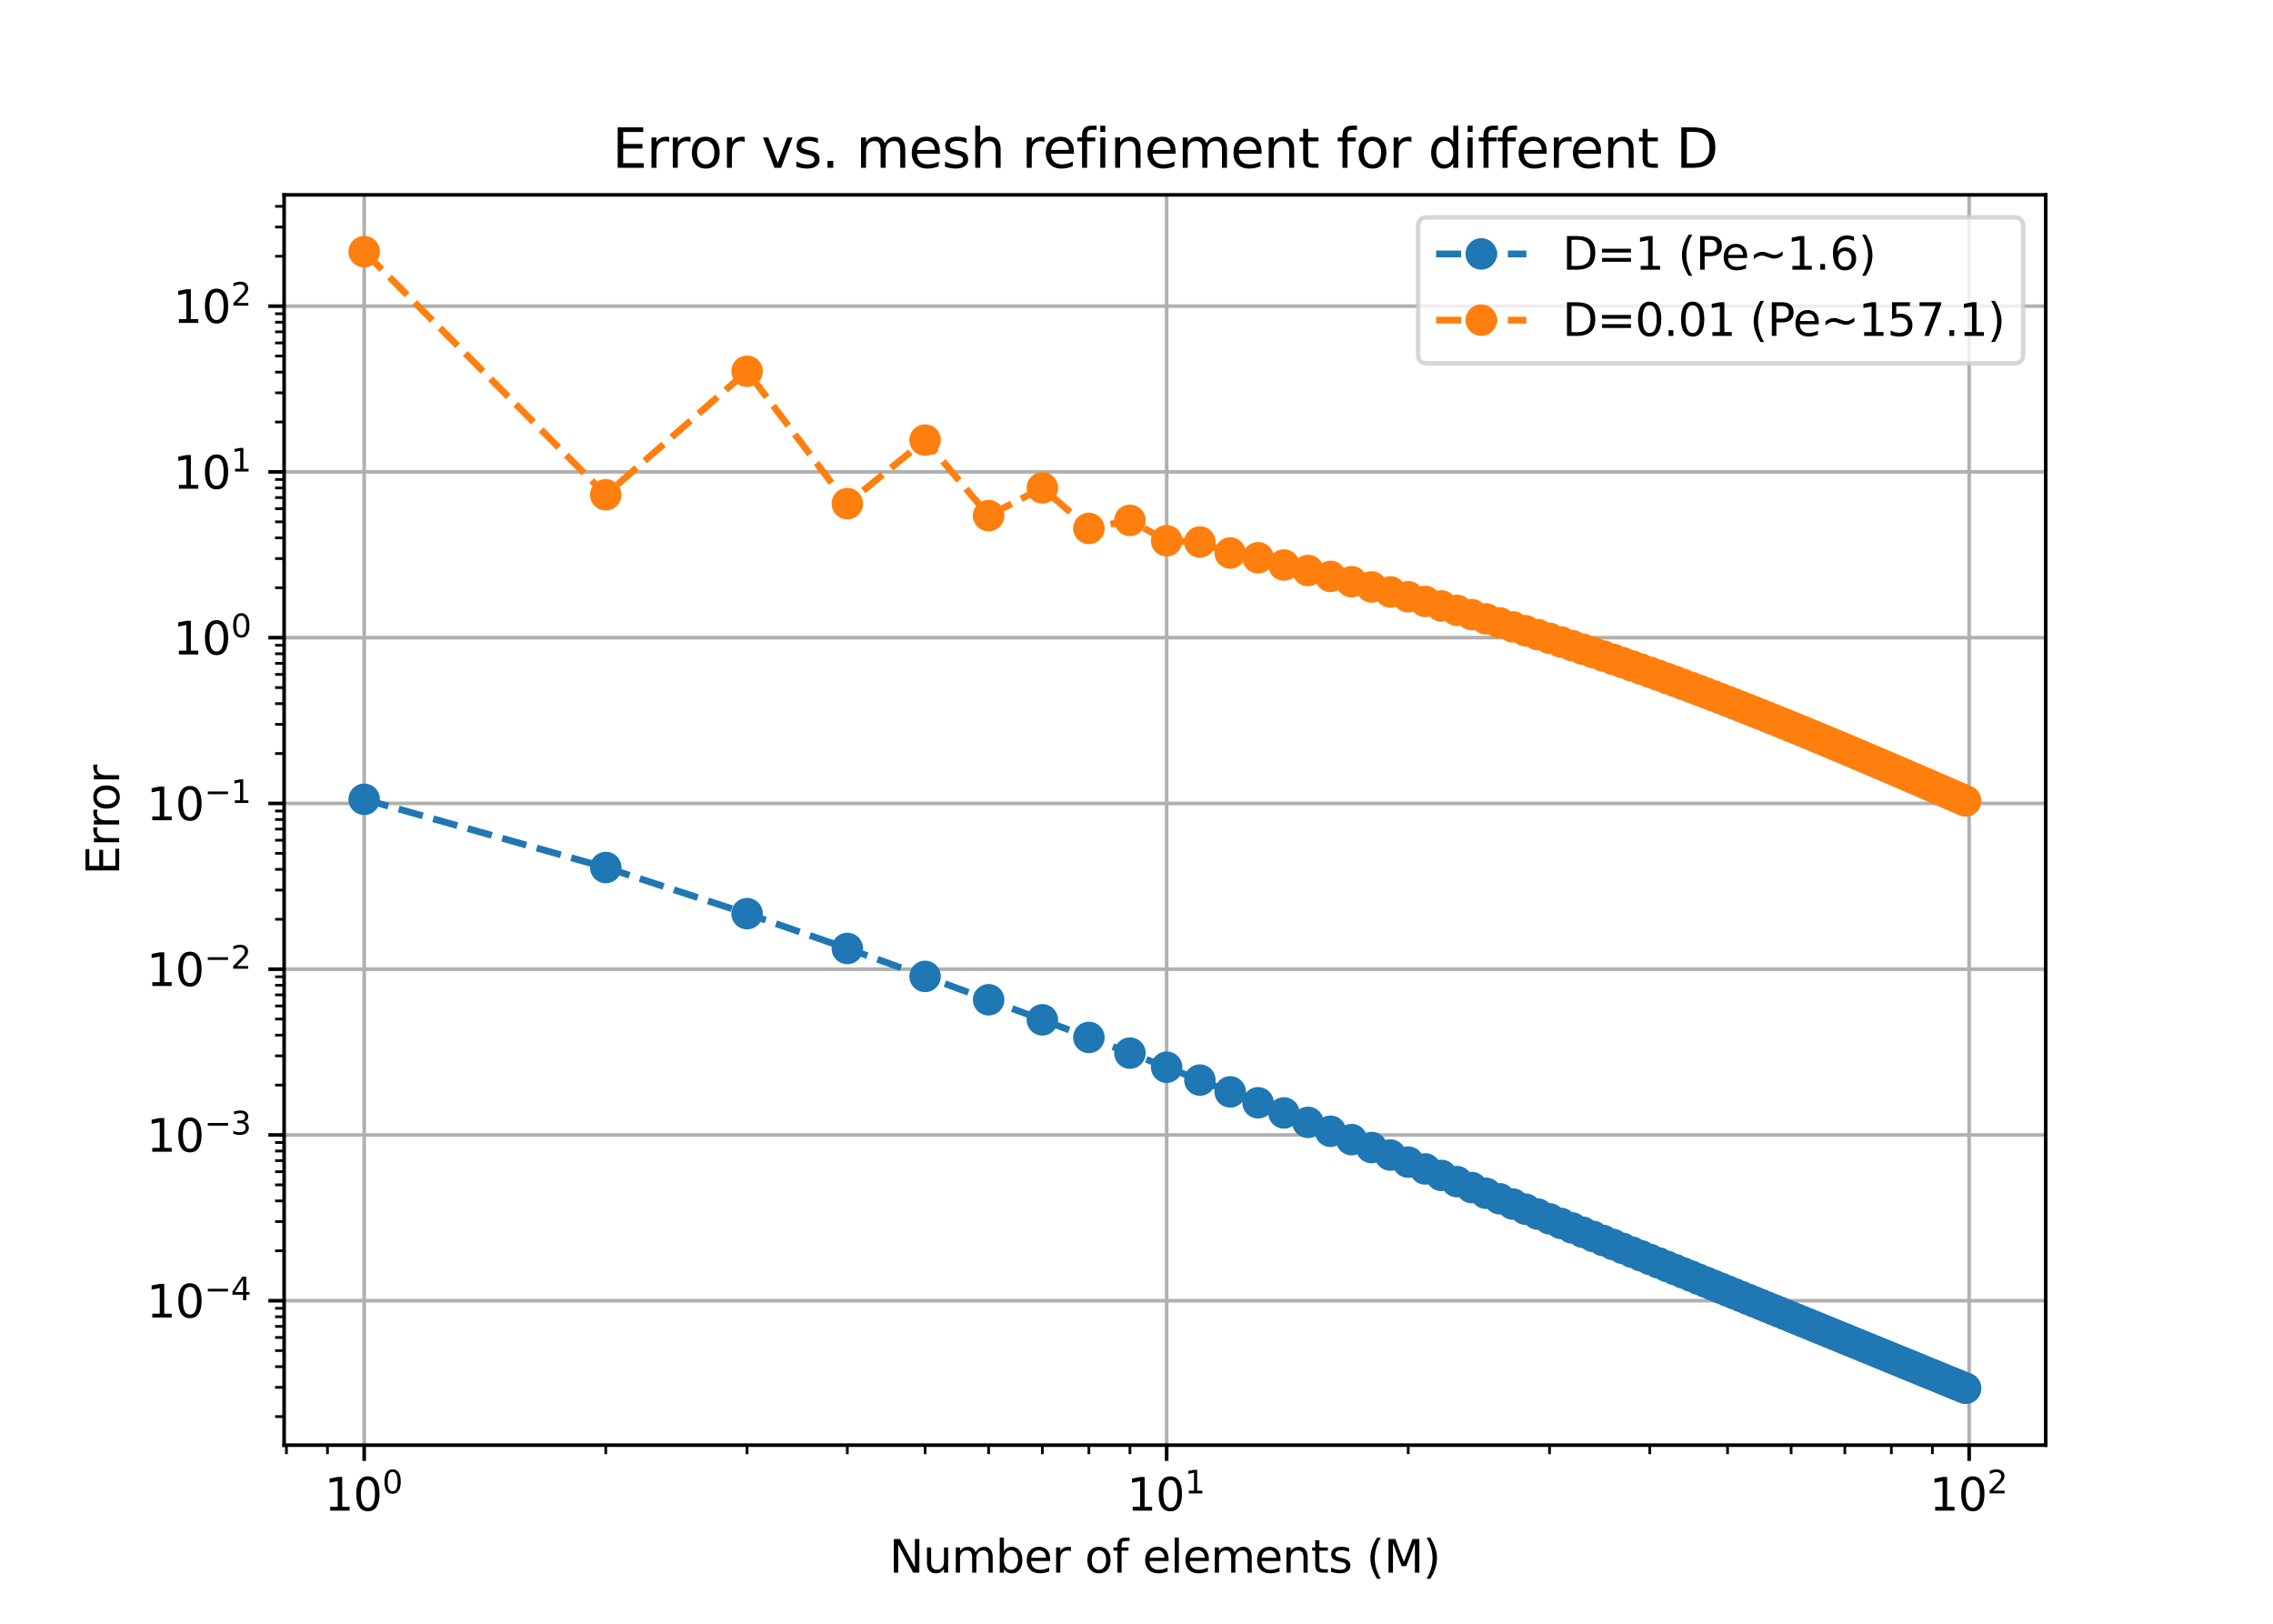 <?xml version="1.0" encoding="utf-8" standalone="no"?>
<!DOCTYPE svg PUBLIC "-//W3C//DTD SVG 1.1//EN"
  "http://www.w3.org/Graphics/SVG/1.1/DTD/svg11.dtd">
<svg xmlns:xlink="http://www.w3.org/1999/xlink" width="504pt" height="360pt" viewBox="0 0 504 360" xmlns="http://www.w3.org/2000/svg" version="1.1">
 <defs>
  <style type="text/css">*{stroke-linejoin: round; stroke-linecap: butt}</style>
 </defs>
 <g id="figure_1">
  <g id="patch_1">
   <path d="M 0 360 
L 504 360 
L 504 0 
L 0 0 
z
" style="fill: #ffffff"/>
  </g>
  <g id="axes_1">
   <g id="patch_2">
    <path d="M 63 320.4 
L 453.6 320.4 
L 453.6 43.2 
L 63 43.2 
z
" style="fill: #ffffff"/>
   </g>
   <g id="matplotlib.axis_1">
    <g id="xtick_1">
     <g id="line2d_1">
      <path d="M 80.755 320.4 
L 80.755 43.2 
" clip-path="url(#pd8a14d2f14)" style="fill: none; stroke: #b0b0b0; stroke-width: 0.8; stroke-linecap: square"/>
     </g>
     <g id="line2d_2">
      <defs>
       <path id="me6f774f01f" d="M 0 0 
L 0 3.5 
" style="stroke: #000000; stroke-width: 0.8"/>
      </defs>
      <g>
       <use xlink:href="#me6f774f01f" x="80.755" y="320.4" style="stroke: #000000; stroke-width: 0.8"/>
      </g>
     </g>
     <g id="text_1">
      <!-- $\mathdefault{10^{0}}$ -->
      <g transform="translate(71.955 334.998) scale(0.1 -0.1)">
       <defs>
        <path id="DejaVuSans-31" d="M 794 531 
L 1825 531 
L 1825 4091 
L 703 3866 
L 703 4441 
L 1819 4666 
L 2450 4666 
L 2450 531 
L 3481 531 
L 3481 0 
L 794 0 
L 794 531 
z
" transform="scale(0.016)"/>
        <path id="DejaVuSans-30" d="M 2034 4250 
Q 1547 4250 1301 3770 
Q 1056 3291 1056 2328 
Q 1056 1369 1301 889 
Q 1547 409 2034 409 
Q 2525 409 2770 889 
Q 3016 1369 3016 2328 
Q 3016 3291 2770 3770 
Q 2525 4250 2034 4250 
z
M 2034 4750 
Q 2819 4750 3233 4129 
Q 3647 3509 3647 2328 
Q 3647 1150 3233 529 
Q 2819 -91 2034 -91 
Q 1250 -91 836 529 
Q 422 1150 422 2328 
Q 422 3509 836 4129 
Q 1250 4750 2034 4750 
z
" transform="scale(0.016)"/>
       </defs>
       <use xlink:href="#DejaVuSans-31" transform="translate(0 0.766)"/>
       <use xlink:href="#DejaVuSans-30" transform="translate(63.623 0.766)"/>
       <use xlink:href="#DejaVuSans-30" transform="translate(128.203 39.047) scale(0.7)"/>
      </g>
     </g>
    </g>
    <g id="xtick_2">
     <g id="line2d_3">
      <path d="M 258.688 320.4 
L 258.688 43.2 
" clip-path="url(#pd8a14d2f14)" style="fill: none; stroke: #b0b0b0; stroke-width: 0.8; stroke-linecap: square"/>
     </g>
     <g id="line2d_4">
      <g>
       <use xlink:href="#me6f774f01f" x="258.688" y="320.4" style="stroke: #000000; stroke-width: 0.8"/>
      </g>
     </g>
     <g id="text_2">
      <!-- $\mathdefault{10^{1}}$ -->
      <g transform="translate(249.888 334.998) scale(0.1 -0.1)">
       <use xlink:href="#DejaVuSans-31" transform="translate(0 0.684)"/>
       <use xlink:href="#DejaVuSans-30" transform="translate(63.623 0.684)"/>
       <use xlink:href="#DejaVuSans-31" transform="translate(128.203 38.966) scale(0.7)"/>
      </g>
     </g>
    </g>
    <g id="xtick_3">
     <g id="line2d_5">
      <path d="M 436.622 320.4 
L 436.622 43.2 
" clip-path="url(#pd8a14d2f14)" style="fill: none; stroke: #b0b0b0; stroke-width: 0.8; stroke-linecap: square"/>
     </g>
     <g id="line2d_6">
      <g>
       <use xlink:href="#me6f774f01f" x="436.622" y="320.4" style="stroke: #000000; stroke-width: 0.8"/>
      </g>
     </g>
     <g id="text_3">
      <!-- $\mathdefault{10^{2}}$ -->
      <g transform="translate(427.822 334.998) scale(0.1 -0.1)">
       <defs>
        <path id="DejaVuSans-32" d="M 1228 531 
L 3431 531 
L 3431 0 
L 469 0 
L 469 531 
Q 828 903 1448 1529 
Q 2069 2156 2228 2338 
Q 2531 2678 2651 2914 
Q 2772 3150 2772 3378 
Q 2772 3750 2511 3984 
Q 2250 4219 1831 4219 
Q 1534 4219 1204 4116 
Q 875 4013 500 3803 
L 500 4441 
Q 881 4594 1212 4672 
Q 1544 4750 1819 4750 
Q 2544 4750 2975 4387 
Q 3406 4025 3406 3419 
Q 3406 3131 3298 2873 
Q 3191 2616 2906 2266 
Q 2828 2175 2409 1742 
Q 1991 1309 1228 531 
z
" transform="scale(0.016)"/>
       </defs>
       <use xlink:href="#DejaVuSans-31" transform="translate(0 0.766)"/>
       <use xlink:href="#DejaVuSans-30" transform="translate(63.623 0.766)"/>
       <use xlink:href="#DejaVuSans-32" transform="translate(128.203 39.047) scale(0.7)"/>
      </g>
     </g>
    </g>
    <g id="xtick_4">
     <g id="line2d_7">
      <defs>
       <path id="m17d710cce0" d="M 0 0 
L 0 2 
" style="stroke: #000000; stroke-width: 0.6"/>
      </defs>
      <g>
       <use xlink:href="#m17d710cce0" x="63.511" y="320.4" style="stroke: #000000; stroke-width: 0.6"/>
      </g>
     </g>
    </g>
    <g id="xtick_5">
     <g id="line2d_8">
      <g>
       <use xlink:href="#m17d710cce0" x="72.613" y="320.4" style="stroke: #000000; stroke-width: 0.6"/>
      </g>
     </g>
    </g>
    <g id="xtick_6">
     <g id="line2d_9">
      <g>
       <use xlink:href="#m17d710cce0" x="134.318" y="320.4" style="stroke: #000000; stroke-width: 0.6"/>
      </g>
     </g>
    </g>
    <g id="xtick_7">
     <g id="line2d_10">
      <g>
       <use xlink:href="#m17d710cce0" x="165.651" y="320.4" style="stroke: #000000; stroke-width: 0.6"/>
      </g>
     </g>
    </g>
    <g id="xtick_8">
     <g id="line2d_11">
      <g>
       <use xlink:href="#m17d710cce0" x="187.881" y="320.4" style="stroke: #000000; stroke-width: 0.6"/>
      </g>
     </g>
    </g>
    <g id="xtick_9">
     <g id="line2d_12">
      <g>
       <use xlink:href="#m17d710cce0" x="205.125" y="320.4" style="stroke: #000000; stroke-width: 0.6"/>
      </g>
     </g>
    </g>
    <g id="xtick_10">
     <g id="line2d_13">
      <g>
       <use xlink:href="#m17d710cce0" x="219.214" y="320.4" style="stroke: #000000; stroke-width: 0.6"/>
      </g>
     </g>
    </g>
    <g id="xtick_11">
     <g id="line2d_14">
      <g>
       <use xlink:href="#m17d710cce0" x="231.126" y="320.4" style="stroke: #000000; stroke-width: 0.6"/>
      </g>
     </g>
    </g>
    <g id="xtick_12">
     <g id="line2d_15">
      <g>
       <use xlink:href="#m17d710cce0" x="241.445" y="320.4" style="stroke: #000000; stroke-width: 0.6"/>
      </g>
     </g>
    </g>
    <g id="xtick_13">
     <g id="line2d_16">
      <g>
       <use xlink:href="#m17d710cce0" x="250.547" y="320.4" style="stroke: #000000; stroke-width: 0.6"/>
      </g>
     </g>
    </g>
    <g id="xtick_14">
     <g id="line2d_17">
      <g>
       <use xlink:href="#m17d710cce0" x="312.252" y="320.4" style="stroke: #000000; stroke-width: 0.6"/>
      </g>
     </g>
    </g>
    <g id="xtick_15">
     <g id="line2d_18">
      <g>
       <use xlink:href="#m17d710cce0" x="343.584" y="320.4" style="stroke: #000000; stroke-width: 0.6"/>
      </g>
     </g>
    </g>
    <g id="xtick_16">
     <g id="line2d_19">
      <g>
       <use xlink:href="#m17d710cce0" x="365.815" y="320.4" style="stroke: #000000; stroke-width: 0.6"/>
      </g>
     </g>
    </g>
    <g id="xtick_17">
     <g id="line2d_20">
      <g>
       <use xlink:href="#m17d710cce0" x="383.059" y="320.4" style="stroke: #000000; stroke-width: 0.6"/>
      </g>
     </g>
    </g>
    <g id="xtick_18">
     <g id="line2d_21">
      <g>
       <use xlink:href="#m17d710cce0" x="397.148" y="320.4" style="stroke: #000000; stroke-width: 0.6"/>
      </g>
     </g>
    </g>
    <g id="xtick_19">
     <g id="line2d_22">
      <g>
       <use xlink:href="#m17d710cce0" x="409.06" y="320.4" style="stroke: #000000; stroke-width: 0.6"/>
      </g>
     </g>
    </g>
    <g id="xtick_20">
     <g id="line2d_23">
      <g>
       <use xlink:href="#m17d710cce0" x="419.379" y="320.4" style="stroke: #000000; stroke-width: 0.6"/>
      </g>
     </g>
    </g>
    <g id="xtick_21">
     <g id="line2d_24">
      <g>
       <use xlink:href="#m17d710cce0" x="428.48" y="320.4" style="stroke: #000000; stroke-width: 0.6"/>
      </g>
     </g>
    </g>
    <g id="text_4">
     <!-- Number of elements (M) -->
     <g transform="translate(197.189 348.677) scale(0.1 -0.1)">
      <defs>
       <path id="DejaVuSans-4e" d="M 628 4666 
L 1478 4666 
L 3547 763 
L 3547 4666 
L 4159 4666 
L 4159 0 
L 3309 0 
L 1241 3903 
L 1241 0 
L 628 0 
L 628 4666 
z
" transform="scale(0.016)"/>
       <path id="DejaVuSans-75" d="M 544 1381 
L 544 3500 
L 1119 3500 
L 1119 1403 
Q 1119 906 1312 657 
Q 1506 409 1894 409 
Q 2359 409 2629 706 
Q 2900 1003 2900 1516 
L 2900 3500 
L 3475 3500 
L 3475 0 
L 2900 0 
L 2900 538 
Q 2691 219 2414 64 
Q 2138 -91 1772 -91 
Q 1169 -91 856 284 
Q 544 659 544 1381 
z
M 1991 3584 
L 1991 3584 
z
" transform="scale(0.016)"/>
       <path id="DejaVuSans-6d" d="M 3328 2828 
Q 3544 3216 3844 3400 
Q 4144 3584 4550 3584 
Q 5097 3584 5394 3201 
Q 5691 2819 5691 2113 
L 5691 0 
L 5113 0 
L 5113 2094 
Q 5113 2597 4934 2840 
Q 4756 3084 4391 3084 
Q 3944 3084 3684 2787 
Q 3425 2491 3425 1978 
L 3425 0 
L 2847 0 
L 2847 2094 
Q 2847 2600 2669 2842 
Q 2491 3084 2119 3084 
Q 1678 3084 1418 2786 
Q 1159 2488 1159 1978 
L 1159 0 
L 581 0 
L 581 3500 
L 1159 3500 
L 1159 2956 
Q 1356 3278 1631 3431 
Q 1906 3584 2284 3584 
Q 2666 3584 2933 3390 
Q 3200 3197 3328 2828 
z
" transform="scale(0.016)"/>
       <path id="DejaVuSans-62" d="M 3116 1747 
Q 3116 2381 2855 2742 
Q 2594 3103 2138 3103 
Q 1681 3103 1420 2742 
Q 1159 2381 1159 1747 
Q 1159 1113 1420 752 
Q 1681 391 2138 391 
Q 2594 391 2855 752 
Q 3116 1113 3116 1747 
z
M 1159 2969 
Q 1341 3281 1617 3432 
Q 1894 3584 2278 3584 
Q 2916 3584 3314 3078 
Q 3713 2572 3713 1747 
Q 3713 922 3314 415 
Q 2916 -91 2278 -91 
Q 1894 -91 1617 61 
Q 1341 213 1159 525 
L 1159 0 
L 581 0 
L 581 4863 
L 1159 4863 
L 1159 2969 
z
" transform="scale(0.016)"/>
       <path id="DejaVuSans-65" d="M 3597 1894 
L 3597 1613 
L 953 1613 
Q 991 1019 1311 708 
Q 1631 397 2203 397 
Q 2534 397 2845 478 
Q 3156 559 3463 722 
L 3463 178 
Q 3153 47 2828 -22 
Q 2503 -91 2169 -91 
Q 1331 -91 842 396 
Q 353 884 353 1716 
Q 353 2575 817 3079 
Q 1281 3584 2069 3584 
Q 2775 3584 3186 3129 
Q 3597 2675 3597 1894 
z
M 3022 2063 
Q 3016 2534 2758 2815 
Q 2500 3097 2075 3097 
Q 1594 3097 1305 2825 
Q 1016 2553 972 2059 
L 3022 2063 
z
" transform="scale(0.016)"/>
       <path id="DejaVuSans-72" d="M 2631 2963 
Q 2534 3019 2420 3045 
Q 2306 3072 2169 3072 
Q 1681 3072 1420 2755 
Q 1159 2438 1159 1844 
L 1159 0 
L 581 0 
L 581 3500 
L 1159 3500 
L 1159 2956 
Q 1341 3275 1631 3429 
Q 1922 3584 2338 3584 
Q 2397 3584 2469 3576 
Q 2541 3569 2628 3553 
L 2631 2963 
z
" transform="scale(0.016)"/>
       <path id="DejaVuSans-20" transform="scale(0.016)"/>
       <path id="DejaVuSans-6f" d="M 1959 3097 
Q 1497 3097 1228 2736 
Q 959 2375 959 1747 
Q 959 1119 1226 758 
Q 1494 397 1959 397 
Q 2419 397 2687 759 
Q 2956 1122 2956 1747 
Q 2956 2369 2687 2733 
Q 2419 3097 1959 3097 
z
M 1959 3584 
Q 2709 3584 3137 3096 
Q 3566 2609 3566 1747 
Q 3566 888 3137 398 
Q 2709 -91 1959 -91 
Q 1206 -91 779 398 
Q 353 888 353 1747 
Q 353 2609 779 3096 
Q 1206 3584 1959 3584 
z
" transform="scale(0.016)"/>
       <path id="DejaVuSans-66" d="M 2375 4863 
L 2375 4384 
L 1825 4384 
Q 1516 4384 1395 4259 
Q 1275 4134 1275 3809 
L 1275 3500 
L 2222 3500 
L 2222 3053 
L 1275 3053 
L 1275 0 
L 697 0 
L 697 3053 
L 147 3053 
L 147 3500 
L 697 3500 
L 697 3744 
Q 697 4328 969 4595 
Q 1241 4863 1831 4863 
L 2375 4863 
z
" transform="scale(0.016)"/>
       <path id="DejaVuSans-6c" d="M 603 4863 
L 1178 4863 
L 1178 0 
L 603 0 
L 603 4863 
z
" transform="scale(0.016)"/>
       <path id="DejaVuSans-6e" d="M 3513 2113 
L 3513 0 
L 2938 0 
L 2938 2094 
Q 2938 2591 2744 2837 
Q 2550 3084 2163 3084 
Q 1697 3084 1428 2787 
Q 1159 2491 1159 1978 
L 1159 0 
L 581 0 
L 581 3500 
L 1159 3500 
L 1159 2956 
Q 1366 3272 1645 3428 
Q 1925 3584 2291 3584 
Q 2894 3584 3203 3211 
Q 3513 2838 3513 2113 
z
" transform="scale(0.016)"/>
       <path id="DejaVuSans-74" d="M 1172 4494 
L 1172 3500 
L 2356 3500 
L 2356 3053 
L 1172 3053 
L 1172 1153 
Q 1172 725 1289 603 
Q 1406 481 1766 481 
L 2356 481 
L 2356 0 
L 1766 0 
Q 1100 0 847 248 
Q 594 497 594 1153 
L 594 3053 
L 172 3053 
L 172 3500 
L 594 3500 
L 594 4494 
L 1172 4494 
z
" transform="scale(0.016)"/>
       <path id="DejaVuSans-73" d="M 2834 3397 
L 2834 2853 
Q 2591 2978 2328 3040 
Q 2066 3103 1784 3103 
Q 1356 3103 1142 2972 
Q 928 2841 928 2578 
Q 928 2378 1081 2264 
Q 1234 2150 1697 2047 
L 1894 2003 
Q 2506 1872 2764 1633 
Q 3022 1394 3022 966 
Q 3022 478 2636 193 
Q 2250 -91 1575 -91 
Q 1294 -91 989 -36 
Q 684 19 347 128 
L 347 722 
Q 666 556 975 473 
Q 1284 391 1588 391 
Q 1994 391 2212 530 
Q 2431 669 2431 922 
Q 2431 1156 2273 1281 
Q 2116 1406 1581 1522 
L 1381 1569 
Q 847 1681 609 1914 
Q 372 2147 372 2553 
Q 372 3047 722 3315 
Q 1072 3584 1716 3584 
Q 2034 3584 2315 3537 
Q 2597 3491 2834 3397 
z
" transform="scale(0.016)"/>
       <path id="DejaVuSans-28" d="M 1984 4856 
Q 1566 4138 1362 3434 
Q 1159 2731 1159 2009 
Q 1159 1288 1364 580 
Q 1569 -128 1984 -844 
L 1484 -844 
Q 1016 -109 783 600 
Q 550 1309 550 2009 
Q 550 2706 781 3412 
Q 1013 4119 1484 4856 
L 1984 4856 
z
" transform="scale(0.016)"/>
       <path id="DejaVuSans-4d" d="M 628 4666 
L 1569 4666 
L 2759 1491 
L 3956 4666 
L 4897 4666 
L 4897 0 
L 4281 0 
L 4281 4097 
L 3078 897 
L 2444 897 
L 1241 4097 
L 1241 0 
L 628 0 
L 628 4666 
z
" transform="scale(0.016)"/>
       <path id="DejaVuSans-29" d="M 513 4856 
L 1013 4856 
Q 1481 4119 1714 3412 
Q 1947 2706 1947 2009 
Q 1947 1309 1714 600 
Q 1481 -109 1013 -844 
L 513 -844 
Q 928 -128 1133 580 
Q 1338 1288 1338 2009 
Q 1338 2731 1133 3434 
Q 928 4138 513 4856 
z
" transform="scale(0.016)"/>
      </defs>
      <use xlink:href="#DejaVuSans-4e"/>
      <use xlink:href="#DejaVuSans-75" x="74.805"/>
      <use xlink:href="#DejaVuSans-6d" x="138.184"/>
      <use xlink:href="#DejaVuSans-62" x="235.596"/>
      <use xlink:href="#DejaVuSans-65" x="299.072"/>
      <use xlink:href="#DejaVuSans-72" x="360.596"/>
      <use xlink:href="#DejaVuSans-20" x="401.709"/>
      <use xlink:href="#DejaVuSans-6f" x="433.496"/>
      <use xlink:href="#DejaVuSans-66" x="494.678"/>
      <use xlink:href="#DejaVuSans-20" x="529.883"/>
      <use xlink:href="#DejaVuSans-65" x="561.67"/>
      <use xlink:href="#DejaVuSans-6c" x="623.193"/>
      <use xlink:href="#DejaVuSans-65" x="650.977"/>
      <use xlink:href="#DejaVuSans-6d" x="712.5"/>
      <use xlink:href="#DejaVuSans-65" x="809.912"/>
      <use xlink:href="#DejaVuSans-6e" x="871.436"/>
      <use xlink:href="#DejaVuSans-74" x="934.814"/>
      <use xlink:href="#DejaVuSans-73" x="974.023"/>
      <use xlink:href="#DejaVuSans-20" x="1026.123"/>
      <use xlink:href="#DejaVuSans-28" x="1057.91"/>
      <use xlink:href="#DejaVuSans-4d" x="1096.924"/>
      <use xlink:href="#DejaVuSans-29" x="1183.203"/>
     </g>
    </g>
   </g>
   <g id="matplotlib.axis_2">
    <g id="ytick_1">
     <g id="line2d_25">
      <path d="M 63 288.38 
L 453.6 288.38 
" clip-path="url(#pd8a14d2f14)" style="fill: none; stroke: #b0b0b0; stroke-width: 0.8; stroke-linecap: square"/>
     </g>
     <g id="line2d_26">
      <defs>
       <path id="m19b1c7b911" d="M 0 0 
L -3.5 0 
" style="stroke: #000000; stroke-width: 0.8"/>
      </defs>
      <g>
       <use xlink:href="#m19b1c7b911" x="63" y="288.38" style="stroke: #000000; stroke-width: 0.8"/>
      </g>
     </g>
     <g id="text_5">
      <!-- $\mathdefault{10^{-4}}$ -->
      <g transform="translate(32.5 292.179) scale(0.1 -0.1)">
       <defs>
        <path id="DejaVuSans-2212" d="M 678 2272 
L 4684 2272 
L 4684 1741 
L 678 1741 
L 678 2272 
z
" transform="scale(0.016)"/>
        <path id="DejaVuSans-34" d="M 2419 4116 
L 825 1625 
L 2419 1625 
L 2419 4116 
z
M 2253 4666 
L 3047 4666 
L 3047 1625 
L 3713 1625 
L 3713 1100 
L 3047 1100 
L 3047 0 
L 2419 0 
L 2419 1100 
L 313 1100 
L 313 1709 
L 2253 4666 
z
" transform="scale(0.016)"/>
       </defs>
       <use xlink:href="#DejaVuSans-31" transform="translate(0 0.684)"/>
       <use xlink:href="#DejaVuSans-30" transform="translate(63.623 0.684)"/>
       <use xlink:href="#DejaVuSans-2212" transform="translate(128.203 38.966) scale(0.7)"/>
       <use xlink:href="#DejaVuSans-34" transform="translate(186.855 38.966) scale(0.7)"/>
      </g>
     </g>
    </g>
    <g id="ytick_2">
     <g id="line2d_27">
      <path d="M 63 251.629 
L 453.6 251.629 
" clip-path="url(#pd8a14d2f14)" style="fill: none; stroke: #b0b0b0; stroke-width: 0.8; stroke-linecap: square"/>
     </g>
     <g id="line2d_28">
      <g>
       <use xlink:href="#m19b1c7b911" x="63" y="251.629" style="stroke: #000000; stroke-width: 0.8"/>
      </g>
     </g>
     <g id="text_6">
      <!-- $\mathdefault{10^{-3}}$ -->
      <g transform="translate(32.5 255.428) scale(0.1 -0.1)">
       <defs>
        <path id="DejaVuSans-33" d="M 2597 2516 
Q 3050 2419 3304 2112 
Q 3559 1806 3559 1356 
Q 3559 666 3084 287 
Q 2609 -91 1734 -91 
Q 1441 -91 1130 -33 
Q 819 25 488 141 
L 488 750 
Q 750 597 1062 519 
Q 1375 441 1716 441 
Q 2309 441 2620 675 
Q 2931 909 2931 1356 
Q 2931 1769 2642 2001 
Q 2353 2234 1838 2234 
L 1294 2234 
L 1294 2753 
L 1863 2753 
Q 2328 2753 2575 2939 
Q 2822 3125 2822 3475 
Q 2822 3834 2567 4026 
Q 2313 4219 1838 4219 
Q 1578 4219 1281 4162 
Q 984 4106 628 3988 
L 628 4550 
Q 988 4650 1302 4700 
Q 1616 4750 1894 4750 
Q 2613 4750 3031 4423 
Q 3450 4097 3450 3541 
Q 3450 3153 3228 2886 
Q 3006 2619 2597 2516 
z
" transform="scale(0.016)"/>
       </defs>
       <use xlink:href="#DejaVuSans-31" transform="translate(0 0.766)"/>
       <use xlink:href="#DejaVuSans-30" transform="translate(63.623 0.766)"/>
       <use xlink:href="#DejaVuSans-2212" transform="translate(128.203 39.047) scale(0.7)"/>
       <use xlink:href="#DejaVuSans-33" transform="translate(186.855 39.047) scale(0.7)"/>
      </g>
     </g>
    </g>
    <g id="ytick_3">
     <g id="line2d_29">
      <path d="M 63 214.878 
L 453.6 214.878 
" clip-path="url(#pd8a14d2f14)" style="fill: none; stroke: #b0b0b0; stroke-width: 0.8; stroke-linecap: square"/>
     </g>
     <g id="line2d_30">
      <g>
       <use xlink:href="#m19b1c7b911" x="63" y="214.878" style="stroke: #000000; stroke-width: 0.8"/>
      </g>
     </g>
     <g id="text_7">
      <!-- $\mathdefault{10^{-2}}$ -->
      <g transform="translate(32.5 218.678) scale(0.1 -0.1)">
       <use xlink:href="#DejaVuSans-31" transform="translate(0 0.766)"/>
       <use xlink:href="#DejaVuSans-30" transform="translate(63.623 0.766)"/>
       <use xlink:href="#DejaVuSans-2212" transform="translate(128.203 39.047) scale(0.7)"/>
       <use xlink:href="#DejaVuSans-32" transform="translate(186.855 39.047) scale(0.7)"/>
      </g>
     </g>
    </g>
    <g id="ytick_4">
     <g id="line2d_31">
      <path d="M 63 178.128 
L 453.6 178.128 
" clip-path="url(#pd8a14d2f14)" style="fill: none; stroke: #b0b0b0; stroke-width: 0.8; stroke-linecap: square"/>
     </g>
     <g id="line2d_32">
      <g>
       <use xlink:href="#m19b1c7b911" x="63" y="178.128" style="stroke: #000000; stroke-width: 0.8"/>
      </g>
     </g>
     <g id="text_8">
      <!-- $\mathdefault{10^{-1}}$ -->
      <g transform="translate(32.5 181.927) scale(0.1 -0.1)">
       <use xlink:href="#DejaVuSans-31" transform="translate(0 0.684)"/>
       <use xlink:href="#DejaVuSans-30" transform="translate(63.623 0.684)"/>
       <use xlink:href="#DejaVuSans-2212" transform="translate(128.203 38.966) scale(0.7)"/>
       <use xlink:href="#DejaVuSans-31" transform="translate(186.855 38.966) scale(0.7)"/>
      </g>
     </g>
    </g>
    <g id="ytick_5">
     <g id="line2d_33">
      <path d="M 63 141.377 
L 453.6 141.377 
" clip-path="url(#pd8a14d2f14)" style="fill: none; stroke: #b0b0b0; stroke-width: 0.8; stroke-linecap: square"/>
     </g>
     <g id="line2d_34">
      <g>
       <use xlink:href="#m19b1c7b911" x="63" y="141.377" style="stroke: #000000; stroke-width: 0.8"/>
      </g>
     </g>
     <g id="text_9">
      <!-- $\mathdefault{10^{0}}$ -->
      <g transform="translate(38.4 145.176) scale(0.1 -0.1)">
       <use xlink:href="#DejaVuSans-31" transform="translate(0 0.766)"/>
       <use xlink:href="#DejaVuSans-30" transform="translate(63.623 0.766)"/>
       <use xlink:href="#DejaVuSans-30" transform="translate(128.203 39.047) scale(0.7)"/>
      </g>
     </g>
    </g>
    <g id="ytick_6">
     <g id="line2d_35">
      <path d="M 63 104.626 
L 453.6 104.626 
" clip-path="url(#pd8a14d2f14)" style="fill: none; stroke: #b0b0b0; stroke-width: 0.8; stroke-linecap: square"/>
     </g>
     <g id="line2d_36">
      <g>
       <use xlink:href="#m19b1c7b911" x="63" y="104.626" style="stroke: #000000; stroke-width: 0.8"/>
      </g>
     </g>
     <g id="text_10">
      <!-- $\mathdefault{10^{1}}$ -->
      <g transform="translate(38.4 108.426) scale(0.1 -0.1)">
       <use xlink:href="#DejaVuSans-31" transform="translate(0 0.684)"/>
       <use xlink:href="#DejaVuSans-30" transform="translate(63.623 0.684)"/>
       <use xlink:href="#DejaVuSans-31" transform="translate(128.203 38.966) scale(0.7)"/>
      </g>
     </g>
    </g>
    <g id="ytick_7">
     <g id="line2d_37">
      <path d="M 63 67.876 
L 453.6 67.876 
" clip-path="url(#pd8a14d2f14)" style="fill: none; stroke: #b0b0b0; stroke-width: 0.8; stroke-linecap: square"/>
     </g>
     <g id="line2d_38">
      <g>
       <use xlink:href="#m19b1c7b911" x="63" y="67.876" style="stroke: #000000; stroke-width: 0.8"/>
      </g>
     </g>
     <g id="text_11">
      <!-- $\mathdefault{10^{2}}$ -->
      <g transform="translate(38.4 71.675) scale(0.1 -0.1)">
       <use xlink:href="#DejaVuSans-31" transform="translate(0 0.766)"/>
       <use xlink:href="#DejaVuSans-30" transform="translate(63.623 0.766)"/>
       <use xlink:href="#DejaVuSans-32" transform="translate(128.203 39.047) scale(0.7)"/>
      </g>
     </g>
    </g>
    <g id="ytick_8">
     <g id="line2d_39">
      <defs>
       <path id="mc48b4a39eb" d="M 0 0 
L -2 0 
" style="stroke: #000000; stroke-width: 0.6"/>
      </defs>
      <g>
       <use xlink:href="#mc48b4a39eb" x="63" y="314.068" style="stroke: #000000; stroke-width: 0.6"/>
      </g>
     </g>
    </g>
    <g id="ytick_9">
     <g id="line2d_40">
      <g>
       <use xlink:href="#mc48b4a39eb" x="63" y="307.596" style="stroke: #000000; stroke-width: 0.6"/>
      </g>
     </g>
    </g>
    <g id="ytick_10">
     <g id="line2d_41">
      <g>
       <use xlink:href="#mc48b4a39eb" x="63" y="303.004" style="stroke: #000000; stroke-width: 0.6"/>
      </g>
     </g>
    </g>
    <g id="ytick_11">
     <g id="line2d_42">
      <g>
       <use xlink:href="#mc48b4a39eb" x="63" y="299.443" style="stroke: #000000; stroke-width: 0.6"/>
      </g>
     </g>
    </g>
    <g id="ytick_12">
     <g id="line2d_43">
      <g>
       <use xlink:href="#mc48b4a39eb" x="63" y="296.533" style="stroke: #000000; stroke-width: 0.6"/>
      </g>
     </g>
    </g>
    <g id="ytick_13">
     <g id="line2d_44">
      <g>
       <use xlink:href="#mc48b4a39eb" x="63" y="294.073" style="stroke: #000000; stroke-width: 0.6"/>
      </g>
     </g>
    </g>
    <g id="ytick_14">
     <g id="line2d_45">
      <g>
       <use xlink:href="#mc48b4a39eb" x="63" y="291.941" style="stroke: #000000; stroke-width: 0.6"/>
      </g>
     </g>
    </g>
    <g id="ytick_15">
     <g id="line2d_46">
      <g>
       <use xlink:href="#mc48b4a39eb" x="63" y="290.062" style="stroke: #000000; stroke-width: 0.6"/>
      </g>
     </g>
    </g>
    <g id="ytick_16">
     <g id="line2d_47">
      <g>
       <use xlink:href="#mc48b4a39eb" x="63" y="277.317" style="stroke: #000000; stroke-width: 0.6"/>
      </g>
     </g>
    </g>
    <g id="ytick_17">
     <g id="line2d_48">
      <g>
       <use xlink:href="#mc48b4a39eb" x="63" y="270.845" style="stroke: #000000; stroke-width: 0.6"/>
      </g>
     </g>
    </g>
    <g id="ytick_18">
     <g id="line2d_49">
      <g>
       <use xlink:href="#mc48b4a39eb" x="63" y="266.254" style="stroke: #000000; stroke-width: 0.6"/>
      </g>
     </g>
    </g>
    <g id="ytick_19">
     <g id="line2d_50">
      <g>
       <use xlink:href="#mc48b4a39eb" x="63" y="262.692" style="stroke: #000000; stroke-width: 0.6"/>
      </g>
     </g>
    </g>
    <g id="ytick_20">
     <g id="line2d_51">
      <g>
       <use xlink:href="#mc48b4a39eb" x="63" y="259.782" style="stroke: #000000; stroke-width: 0.6"/>
      </g>
     </g>
    </g>
    <g id="ytick_21">
     <g id="line2d_52">
      <g>
       <use xlink:href="#mc48b4a39eb" x="63" y="257.322" style="stroke: #000000; stroke-width: 0.6"/>
      </g>
     </g>
    </g>
    <g id="ytick_22">
     <g id="line2d_53">
      <g>
       <use xlink:href="#mc48b4a39eb" x="63" y="255.191" style="stroke: #000000; stroke-width: 0.6"/>
      </g>
     </g>
    </g>
    <g id="ytick_23">
     <g id="line2d_54">
      <g>
       <use xlink:href="#mc48b4a39eb" x="63" y="253.311" style="stroke: #000000; stroke-width: 0.6"/>
      </g>
     </g>
    </g>
    <g id="ytick_24">
     <g id="line2d_55">
      <g>
       <use xlink:href="#mc48b4a39eb" x="63" y="240.566" style="stroke: #000000; stroke-width: 0.6"/>
      </g>
     </g>
    </g>
    <g id="ytick_25">
     <g id="line2d_56">
      <g>
       <use xlink:href="#mc48b4a39eb" x="63" y="234.095" style="stroke: #000000; stroke-width: 0.6"/>
      </g>
     </g>
    </g>
    <g id="ytick_26">
     <g id="line2d_57">
      <g>
       <use xlink:href="#mc48b4a39eb" x="63" y="229.503" style="stroke: #000000; stroke-width: 0.6"/>
      </g>
     </g>
    </g>
    <g id="ytick_27">
     <g id="line2d_58">
      <g>
       <use xlink:href="#mc48b4a39eb" x="63" y="225.942" style="stroke: #000000; stroke-width: 0.6"/>
      </g>
     </g>
    </g>
    <g id="ytick_28">
     <g id="line2d_59">
      <g>
       <use xlink:href="#mc48b4a39eb" x="63" y="223.032" style="stroke: #000000; stroke-width: 0.6"/>
      </g>
     </g>
    </g>
    <g id="ytick_29">
     <g id="line2d_60">
      <g>
       <use xlink:href="#mc48b4a39eb" x="63" y="220.571" style="stroke: #000000; stroke-width: 0.6"/>
      </g>
     </g>
    </g>
    <g id="ytick_30">
     <g id="line2d_61">
      <g>
       <use xlink:href="#mc48b4a39eb" x="63" y="218.44" style="stroke: #000000; stroke-width: 0.6"/>
      </g>
     </g>
    </g>
    <g id="ytick_31">
     <g id="line2d_62">
      <g>
       <use xlink:href="#mc48b4a39eb" x="63" y="216.56" style="stroke: #000000; stroke-width: 0.6"/>
      </g>
     </g>
    </g>
    <g id="ytick_32">
     <g id="line2d_63">
      <g>
       <use xlink:href="#mc48b4a39eb" x="63" y="203.815" style="stroke: #000000; stroke-width: 0.6"/>
      </g>
     </g>
    </g>
    <g id="ytick_33">
     <g id="line2d_64">
      <g>
       <use xlink:href="#mc48b4a39eb" x="63" y="197.344" style="stroke: #000000; stroke-width: 0.6"/>
      </g>
     </g>
    </g>
    <g id="ytick_34">
     <g id="line2d_65">
      <g>
       <use xlink:href="#mc48b4a39eb" x="63" y="192.752" style="stroke: #000000; stroke-width: 0.6"/>
      </g>
     </g>
    </g>
    <g id="ytick_35">
     <g id="line2d_66">
      <g>
       <use xlink:href="#mc48b4a39eb" x="63" y="189.191" style="stroke: #000000; stroke-width: 0.6"/>
      </g>
     </g>
    </g>
    <g id="ytick_36">
     <g id="line2d_67">
      <g>
       <use xlink:href="#mc48b4a39eb" x="63" y="186.281" style="stroke: #000000; stroke-width: 0.6"/>
      </g>
     </g>
    </g>
    <g id="ytick_37">
     <g id="line2d_68">
      <g>
       <use xlink:href="#mc48b4a39eb" x="63" y="183.821" style="stroke: #000000; stroke-width: 0.6"/>
      </g>
     </g>
    </g>
    <g id="ytick_38">
     <g id="line2d_69">
      <g>
       <use xlink:href="#mc48b4a39eb" x="63" y="181.689" style="stroke: #000000; stroke-width: 0.6"/>
      </g>
     </g>
    </g>
    <g id="ytick_39">
     <g id="line2d_70">
      <g>
       <use xlink:href="#mc48b4a39eb" x="63" y="179.809" style="stroke: #000000; stroke-width: 0.6"/>
      </g>
     </g>
    </g>
    <g id="ytick_40">
     <g id="line2d_71">
      <g>
       <use xlink:href="#mc48b4a39eb" x="63" y="167.065" style="stroke: #000000; stroke-width: 0.6"/>
      </g>
     </g>
    </g>
    <g id="ytick_41">
     <g id="line2d_72">
      <g>
       <use xlink:href="#mc48b4a39eb" x="63" y="160.593" style="stroke: #000000; stroke-width: 0.6"/>
      </g>
     </g>
    </g>
    <g id="ytick_42">
     <g id="line2d_73">
      <g>
       <use xlink:href="#mc48b4a39eb" x="63" y="156.002" style="stroke: #000000; stroke-width: 0.6"/>
      </g>
     </g>
    </g>
    <g id="ytick_43">
     <g id="line2d_74">
      <g>
       <use xlink:href="#mc48b4a39eb" x="63" y="152.44" style="stroke: #000000; stroke-width: 0.6"/>
      </g>
     </g>
    </g>
    <g id="ytick_44">
     <g id="line2d_75">
      <g>
       <use xlink:href="#mc48b4a39eb" x="63" y="149.53" style="stroke: #000000; stroke-width: 0.6"/>
      </g>
     </g>
    </g>
    <g id="ytick_45">
     <g id="line2d_76">
      <g>
       <use xlink:href="#mc48b4a39eb" x="63" y="147.07" style="stroke: #000000; stroke-width: 0.6"/>
      </g>
     </g>
    </g>
    <g id="ytick_46">
     <g id="line2d_77">
      <g>
       <use xlink:href="#mc48b4a39eb" x="63" y="144.939" style="stroke: #000000; stroke-width: 0.6"/>
      </g>
     </g>
    </g>
    <g id="ytick_47">
     <g id="line2d_78">
      <g>
       <use xlink:href="#mc48b4a39eb" x="63" y="143.059" style="stroke: #000000; stroke-width: 0.6"/>
      </g>
     </g>
    </g>
    <g id="ytick_48">
     <g id="line2d_79">
      <g>
       <use xlink:href="#mc48b4a39eb" x="63" y="130.314" style="stroke: #000000; stroke-width: 0.6"/>
      </g>
     </g>
    </g>
    <g id="ytick_49">
     <g id="line2d_80">
      <g>
       <use xlink:href="#mc48b4a39eb" x="63" y="123.843" style="stroke: #000000; stroke-width: 0.6"/>
      </g>
     </g>
    </g>
    <g id="ytick_50">
     <g id="line2d_81">
      <g>
       <use xlink:href="#mc48b4a39eb" x="63" y="119.251" style="stroke: #000000; stroke-width: 0.6"/>
      </g>
     </g>
    </g>
    <g id="ytick_51">
     <g id="line2d_82">
      <g>
       <use xlink:href="#mc48b4a39eb" x="63" y="115.689" style="stroke: #000000; stroke-width: 0.6"/>
      </g>
     </g>
    </g>
    <g id="ytick_52">
     <g id="line2d_83">
      <g>
       <use xlink:href="#mc48b4a39eb" x="63" y="112.779" style="stroke: #000000; stroke-width: 0.6"/>
      </g>
     </g>
    </g>
    <g id="ytick_53">
     <g id="line2d_84">
      <g>
       <use xlink:href="#mc48b4a39eb" x="63" y="110.319" style="stroke: #000000; stroke-width: 0.6"/>
      </g>
     </g>
    </g>
    <g id="ytick_54">
     <g id="line2d_85">
      <g>
       <use xlink:href="#mc48b4a39eb" x="63" y="108.188" style="stroke: #000000; stroke-width: 0.6"/>
      </g>
     </g>
    </g>
    <g id="ytick_55">
     <g id="line2d_86">
      <g>
       <use xlink:href="#mc48b4a39eb" x="63" y="106.308" style="stroke: #000000; stroke-width: 0.6"/>
      </g>
     </g>
    </g>
    <g id="ytick_56">
     <g id="line2d_87">
      <g>
       <use xlink:href="#mc48b4a39eb" x="63" y="93.563" style="stroke: #000000; stroke-width: 0.6"/>
      </g>
     </g>
    </g>
    <g id="ytick_57">
     <g id="line2d_88">
      <g>
       <use xlink:href="#mc48b4a39eb" x="63" y="87.092" style="stroke: #000000; stroke-width: 0.6"/>
      </g>
     </g>
    </g>
    <g id="ytick_58">
     <g id="line2d_89">
      <g>
       <use xlink:href="#mc48b4a39eb" x="63" y="82.5" style="stroke: #000000; stroke-width: 0.6"/>
      </g>
     </g>
    </g>
    <g id="ytick_59">
     <g id="line2d_90">
      <g>
       <use xlink:href="#mc48b4a39eb" x="63" y="78.939" style="stroke: #000000; stroke-width: 0.6"/>
      </g>
     </g>
    </g>
    <g id="ytick_60">
     <g id="line2d_91">
      <g>
       <use xlink:href="#mc48b4a39eb" x="63" y="76.029" style="stroke: #000000; stroke-width: 0.6"/>
      </g>
     </g>
    </g>
    <g id="ytick_61">
     <g id="line2d_92">
      <g>
       <use xlink:href="#mc48b4a39eb" x="63" y="73.568" style="stroke: #000000; stroke-width: 0.6"/>
      </g>
     </g>
    </g>
    <g id="ytick_62">
     <g id="line2d_93">
      <g>
       <use xlink:href="#mc48b4a39eb" x="63" y="71.437" style="stroke: #000000; stroke-width: 0.6"/>
      </g>
     </g>
    </g>
    <g id="ytick_63">
     <g id="line2d_94">
      <g>
       <use xlink:href="#mc48b4a39eb" x="63" y="69.557" style="stroke: #000000; stroke-width: 0.6"/>
      </g>
     </g>
    </g>
    <g id="ytick_64">
     <g id="line2d_95">
      <g>
       <use xlink:href="#mc48b4a39eb" x="63" y="56.813" style="stroke: #000000; stroke-width: 0.6"/>
      </g>
     </g>
    </g>
    <g id="ytick_65">
     <g id="line2d_96">
      <g>
       <use xlink:href="#mc48b4a39eb" x="63" y="50.341" style="stroke: #000000; stroke-width: 0.6"/>
      </g>
     </g>
    </g>
    <g id="ytick_66">
     <g id="line2d_97">
      <g>
       <use xlink:href="#mc48b4a39eb" x="63" y="45.749" style="stroke: #000000; stroke-width: 0.6"/>
      </g>
     </g>
    </g>
    <g id="text_12">
     <!-- Error -->
     <g transform="translate(26.42 193.985) rotate(-90) scale(0.1 -0.1)">
      <defs>
       <path id="DejaVuSans-45" d="M 628 4666 
L 3578 4666 
L 3578 4134 
L 1259 4134 
L 1259 2753 
L 3481 2753 
L 3481 2222 
L 1259 2222 
L 1259 531 
L 3634 531 
L 3634 0 
L 628 0 
L 628 4666 
z
" transform="scale(0.016)"/>
      </defs>
      <use xlink:href="#DejaVuSans-45"/>
      <use xlink:href="#DejaVuSans-72" x="63.184"/>
      <use xlink:href="#DejaVuSans-72" x="102.547"/>
      <use xlink:href="#DejaVuSans-6f" x="141.41"/>
      <use xlink:href="#DejaVuSans-72" x="202.592"/>
     </g>
    </g>
   </g>
   <g id="line2d_98">
    <path d="M 80.755 177.216 
L 134.318 192.337 
L 165.651 202.567 
L 187.881 210.283 
L 205.125 216.48 
L 219.214 221.659 
L 231.126 226.109 
L 241.445 230.011 
L 250.547 233.485 
L 258.688 236.617 
L 266.053 239.467 
L 272.777 242.083 
L 278.963 244.501 
L 284.689 246.747 
L 290.021 248.846 
L 295.008 250.815 
L 299.693 252.669 
L 304.11 254.421 
L 308.288 256.082 
L 312.252 257.661 
L 316.022 259.165 
L 319.617 260.602 
L 323.052 261.976 
L 326.341 263.294 
L 329.495 264.559 
L 332.526 265.776 
L 335.443 266.949 
L 338.253 268.08 
L 340.965 269.172 
L 343.584 270.228 
L 346.118 271.25 
L 348.572 272.24 
L 350.949 273.201 
L 353.256 274.133 
L 355.496 275.039 
L 357.673 275.92 
L 359.791 276.778 
L 361.851 277.612 
L 363.859 278.426 
L 365.815 279.219 
L 367.723 279.994 
L 369.585 280.749 
L 371.404 281.488 
L 373.18 282.209 
L 374.917 282.915 
L 376.615 283.605 
L 378.277 284.281 
L 379.904 284.943 
L 381.498 285.591 
L 383.059 286.227 
L 384.589 286.85 
L 386.09 287.461 
L 387.561 288.06 
L 389.006 288.649 
L 390.424 289.227 
L 391.816 289.794 
L 393.184 290.352 
L 394.528 290.9 
L 395.849 291.439 
L 397.148 291.969 
L 398.425 292.49 
L 399.682 293.003 
L 400.918 293.508 
L 402.135 294.005 
L 403.333 294.494 
L 404.513 294.976 
L 405.675 295.45 
L 406.82 295.918 
L 407.948 296.379 
L 409.06 296.834 
L 410.156 297.282 
L 411.237 297.724 
L 412.303 298.16 
L 413.354 298.589 
L 414.391 299.014 
L 415.415 299.432 
L 416.425 299.846 
L 417.422 300.254 
L 418.407 300.656 
L 419.379 301.054 
L 420.338 301.447 
L 421.287 301.835 
L 422.223 302.219 
L 423.149 302.598 
L 424.063 302.972 
L 424.967 303.342 
L 425.861 303.708 
L 426.744 304.07 
L 427.617 304.428 
L 428.48 304.781 
L 429.334 305.131 
L 430.179 305.477 
L 431.014 305.82 
L 431.841 306.158 
L 432.658 306.494 
L 433.468 306.825 
L 434.268 307.153 
L 435.061 307.478 
L 435.845 307.8 
" clip-path="url(#pd8a14d2f14)" style="fill: none; stroke-dasharray: 5.55,2.4; stroke-dashoffset: 0; stroke: #1f77b4; stroke-width: 1.5"/>
    <defs>
     <path id="m53fc56a588" d="M 0 3 
C 0.796 3 1.559 2.684 2.121 2.121 
C 2.684 1.559 3 0.796 3 0 
C 3 -0.796 2.684 -1.559 2.121 -2.121 
C 1.559 -2.684 0.796 -3 0 -3 
C -0.796 -3 -1.559 -2.684 -2.121 -2.121 
C -2.684 -1.559 -3 -0.796 -3 0 
C -3 0.796 -2.684 1.559 -2.121 2.121 
C -1.559 2.684 -0.796 3 0 3 
z
" style="stroke: #1f77b4"/>
    </defs>
    <g clip-path="url(#pd8a14d2f14)">
     <use xlink:href="#m53fc56a588" x="80.755" y="177.216" style="fill: #1f77b4; stroke: #1f77b4"/>
     <use xlink:href="#m53fc56a588" x="134.318" y="192.337" style="fill: #1f77b4; stroke: #1f77b4"/>
     <use xlink:href="#m53fc56a588" x="165.651" y="202.567" style="fill: #1f77b4; stroke: #1f77b4"/>
     <use xlink:href="#m53fc56a588" x="187.881" y="210.283" style="fill: #1f77b4; stroke: #1f77b4"/>
     <use xlink:href="#m53fc56a588" x="205.125" y="216.48" style="fill: #1f77b4; stroke: #1f77b4"/>
     <use xlink:href="#m53fc56a588" x="219.214" y="221.659" style="fill: #1f77b4; stroke: #1f77b4"/>
     <use xlink:href="#m53fc56a588" x="231.126" y="226.109" style="fill: #1f77b4; stroke: #1f77b4"/>
     <use xlink:href="#m53fc56a588" x="241.445" y="230.011" style="fill: #1f77b4; stroke: #1f77b4"/>
     <use xlink:href="#m53fc56a588" x="250.547" y="233.485" style="fill: #1f77b4; stroke: #1f77b4"/>
     <use xlink:href="#m53fc56a588" x="258.688" y="236.617" style="fill: #1f77b4; stroke: #1f77b4"/>
     <use xlink:href="#m53fc56a588" x="266.053" y="239.467" style="fill: #1f77b4; stroke: #1f77b4"/>
     <use xlink:href="#m53fc56a588" x="272.777" y="242.083" style="fill: #1f77b4; stroke: #1f77b4"/>
     <use xlink:href="#m53fc56a588" x="278.963" y="244.501" style="fill: #1f77b4; stroke: #1f77b4"/>
     <use xlink:href="#m53fc56a588" x="284.689" y="246.747" style="fill: #1f77b4; stroke: #1f77b4"/>
     <use xlink:href="#m53fc56a588" x="290.021" y="248.846" style="fill: #1f77b4; stroke: #1f77b4"/>
     <use xlink:href="#m53fc56a588" x="295.008" y="250.815" style="fill: #1f77b4; stroke: #1f77b4"/>
     <use xlink:href="#m53fc56a588" x="299.693" y="252.669" style="fill: #1f77b4; stroke: #1f77b4"/>
     <use xlink:href="#m53fc56a588" x="304.11" y="254.421" style="fill: #1f77b4; stroke: #1f77b4"/>
     <use xlink:href="#m53fc56a588" x="308.288" y="256.082" style="fill: #1f77b4; stroke: #1f77b4"/>
     <use xlink:href="#m53fc56a588" x="312.252" y="257.661" style="fill: #1f77b4; stroke: #1f77b4"/>
     <use xlink:href="#m53fc56a588" x="316.022" y="259.165" style="fill: #1f77b4; stroke: #1f77b4"/>
     <use xlink:href="#m53fc56a588" x="319.617" y="260.602" style="fill: #1f77b4; stroke: #1f77b4"/>
     <use xlink:href="#m53fc56a588" x="323.052" y="261.976" style="fill: #1f77b4; stroke: #1f77b4"/>
     <use xlink:href="#m53fc56a588" x="326.341" y="263.294" style="fill: #1f77b4; stroke: #1f77b4"/>
     <use xlink:href="#m53fc56a588" x="329.495" y="264.559" style="fill: #1f77b4; stroke: #1f77b4"/>
     <use xlink:href="#m53fc56a588" x="332.526" y="265.776" style="fill: #1f77b4; stroke: #1f77b4"/>
     <use xlink:href="#m53fc56a588" x="335.443" y="266.949" style="fill: #1f77b4; stroke: #1f77b4"/>
     <use xlink:href="#m53fc56a588" x="338.253" y="268.08" style="fill: #1f77b4; stroke: #1f77b4"/>
     <use xlink:href="#m53fc56a588" x="340.965" y="269.172" style="fill: #1f77b4; stroke: #1f77b4"/>
     <use xlink:href="#m53fc56a588" x="343.584" y="270.228" style="fill: #1f77b4; stroke: #1f77b4"/>
     <use xlink:href="#m53fc56a588" x="346.118" y="271.25" style="fill: #1f77b4; stroke: #1f77b4"/>
     <use xlink:href="#m53fc56a588" x="348.572" y="272.24" style="fill: #1f77b4; stroke: #1f77b4"/>
     <use xlink:href="#m53fc56a588" x="350.949" y="273.201" style="fill: #1f77b4; stroke: #1f77b4"/>
     <use xlink:href="#m53fc56a588" x="353.256" y="274.133" style="fill: #1f77b4; stroke: #1f77b4"/>
     <use xlink:href="#m53fc56a588" x="355.496" y="275.039" style="fill: #1f77b4; stroke: #1f77b4"/>
     <use xlink:href="#m53fc56a588" x="357.673" y="275.92" style="fill: #1f77b4; stroke: #1f77b4"/>
     <use xlink:href="#m53fc56a588" x="359.791" y="276.778" style="fill: #1f77b4; stroke: #1f77b4"/>
     <use xlink:href="#m53fc56a588" x="361.851" y="277.612" style="fill: #1f77b4; stroke: #1f77b4"/>
     <use xlink:href="#m53fc56a588" x="363.859" y="278.426" style="fill: #1f77b4; stroke: #1f77b4"/>
     <use xlink:href="#m53fc56a588" x="365.815" y="279.219" style="fill: #1f77b4; stroke: #1f77b4"/>
     <use xlink:href="#m53fc56a588" x="367.723" y="279.994" style="fill: #1f77b4; stroke: #1f77b4"/>
     <use xlink:href="#m53fc56a588" x="369.585" y="280.749" style="fill: #1f77b4; stroke: #1f77b4"/>
     <use xlink:href="#m53fc56a588" x="371.404" y="281.488" style="fill: #1f77b4; stroke: #1f77b4"/>
     <use xlink:href="#m53fc56a588" x="373.18" y="282.209" style="fill: #1f77b4; stroke: #1f77b4"/>
     <use xlink:href="#m53fc56a588" x="374.917" y="282.915" style="fill: #1f77b4; stroke: #1f77b4"/>
     <use xlink:href="#m53fc56a588" x="376.615" y="283.605" style="fill: #1f77b4; stroke: #1f77b4"/>
     <use xlink:href="#m53fc56a588" x="378.277" y="284.281" style="fill: #1f77b4; stroke: #1f77b4"/>
     <use xlink:href="#m53fc56a588" x="379.904" y="284.943" style="fill: #1f77b4; stroke: #1f77b4"/>
     <use xlink:href="#m53fc56a588" x="381.498" y="285.591" style="fill: #1f77b4; stroke: #1f77b4"/>
     <use xlink:href="#m53fc56a588" x="383.059" y="286.227" style="fill: #1f77b4; stroke: #1f77b4"/>
     <use xlink:href="#m53fc56a588" x="384.589" y="286.85" style="fill: #1f77b4; stroke: #1f77b4"/>
     <use xlink:href="#m53fc56a588" x="386.09" y="287.461" style="fill: #1f77b4; stroke: #1f77b4"/>
     <use xlink:href="#m53fc56a588" x="387.561" y="288.06" style="fill: #1f77b4; stroke: #1f77b4"/>
     <use xlink:href="#m53fc56a588" x="389.006" y="288.649" style="fill: #1f77b4; stroke: #1f77b4"/>
     <use xlink:href="#m53fc56a588" x="390.424" y="289.227" style="fill: #1f77b4; stroke: #1f77b4"/>
     <use xlink:href="#m53fc56a588" x="391.816" y="289.794" style="fill: #1f77b4; stroke: #1f77b4"/>
     <use xlink:href="#m53fc56a588" x="393.184" y="290.352" style="fill: #1f77b4; stroke: #1f77b4"/>
     <use xlink:href="#m53fc56a588" x="394.528" y="290.9" style="fill: #1f77b4; stroke: #1f77b4"/>
     <use xlink:href="#m53fc56a588" x="395.849" y="291.439" style="fill: #1f77b4; stroke: #1f77b4"/>
     <use xlink:href="#m53fc56a588" x="397.148" y="291.969" style="fill: #1f77b4; stroke: #1f77b4"/>
     <use xlink:href="#m53fc56a588" x="398.425" y="292.49" style="fill: #1f77b4; stroke: #1f77b4"/>
     <use xlink:href="#m53fc56a588" x="399.682" y="293.003" style="fill: #1f77b4; stroke: #1f77b4"/>
     <use xlink:href="#m53fc56a588" x="400.918" y="293.508" style="fill: #1f77b4; stroke: #1f77b4"/>
     <use xlink:href="#m53fc56a588" x="402.135" y="294.005" style="fill: #1f77b4; stroke: #1f77b4"/>
     <use xlink:href="#m53fc56a588" x="403.333" y="294.494" style="fill: #1f77b4; stroke: #1f77b4"/>
     <use xlink:href="#m53fc56a588" x="404.513" y="294.976" style="fill: #1f77b4; stroke: #1f77b4"/>
     <use xlink:href="#m53fc56a588" x="405.675" y="295.45" style="fill: #1f77b4; stroke: #1f77b4"/>
     <use xlink:href="#m53fc56a588" x="406.82" y="295.918" style="fill: #1f77b4; stroke: #1f77b4"/>
     <use xlink:href="#m53fc56a588" x="407.948" y="296.379" style="fill: #1f77b4; stroke: #1f77b4"/>
     <use xlink:href="#m53fc56a588" x="409.06" y="296.834" style="fill: #1f77b4; stroke: #1f77b4"/>
     <use xlink:href="#m53fc56a588" x="410.156" y="297.282" style="fill: #1f77b4; stroke: #1f77b4"/>
     <use xlink:href="#m53fc56a588" x="411.237" y="297.724" style="fill: #1f77b4; stroke: #1f77b4"/>
     <use xlink:href="#m53fc56a588" x="412.303" y="298.16" style="fill: #1f77b4; stroke: #1f77b4"/>
     <use xlink:href="#m53fc56a588" x="413.354" y="298.589" style="fill: #1f77b4; stroke: #1f77b4"/>
     <use xlink:href="#m53fc56a588" x="414.391" y="299.014" style="fill: #1f77b4; stroke: #1f77b4"/>
     <use xlink:href="#m53fc56a588" x="415.415" y="299.432" style="fill: #1f77b4; stroke: #1f77b4"/>
     <use xlink:href="#m53fc56a588" x="416.425" y="299.846" style="fill: #1f77b4; stroke: #1f77b4"/>
     <use xlink:href="#m53fc56a588" x="417.422" y="300.254" style="fill: #1f77b4; stroke: #1f77b4"/>
     <use xlink:href="#m53fc56a588" x="418.407" y="300.656" style="fill: #1f77b4; stroke: #1f77b4"/>
     <use xlink:href="#m53fc56a588" x="419.379" y="301.054" style="fill: #1f77b4; stroke: #1f77b4"/>
     <use xlink:href="#m53fc56a588" x="420.338" y="301.447" style="fill: #1f77b4; stroke: #1f77b4"/>
     <use xlink:href="#m53fc56a588" x="421.287" y="301.835" style="fill: #1f77b4; stroke: #1f77b4"/>
     <use xlink:href="#m53fc56a588" x="422.223" y="302.219" style="fill: #1f77b4; stroke: #1f77b4"/>
     <use xlink:href="#m53fc56a588" x="423.149" y="302.598" style="fill: #1f77b4; stroke: #1f77b4"/>
     <use xlink:href="#m53fc56a588" x="424.063" y="302.972" style="fill: #1f77b4; stroke: #1f77b4"/>
     <use xlink:href="#m53fc56a588" x="424.967" y="303.342" style="fill: #1f77b4; stroke: #1f77b4"/>
     <use xlink:href="#m53fc56a588" x="425.861" y="303.708" style="fill: #1f77b4; stroke: #1f77b4"/>
     <use xlink:href="#m53fc56a588" x="426.744" y="304.07" style="fill: #1f77b4; stroke: #1f77b4"/>
     <use xlink:href="#m53fc56a588" x="427.617" y="304.428" style="fill: #1f77b4; stroke: #1f77b4"/>
     <use xlink:href="#m53fc56a588" x="428.48" y="304.781" style="fill: #1f77b4; stroke: #1f77b4"/>
     <use xlink:href="#m53fc56a588" x="429.334" y="305.131" style="fill: #1f77b4; stroke: #1f77b4"/>
     <use xlink:href="#m53fc56a588" x="430.179" y="305.477" style="fill: #1f77b4; stroke: #1f77b4"/>
     <use xlink:href="#m53fc56a588" x="431.014" y="305.82" style="fill: #1f77b4; stroke: #1f77b4"/>
     <use xlink:href="#m53fc56a588" x="431.841" y="306.158" style="fill: #1f77b4; stroke: #1f77b4"/>
     <use xlink:href="#m53fc56a588" x="432.658" y="306.494" style="fill: #1f77b4; stroke: #1f77b4"/>
     <use xlink:href="#m53fc56a588" x="433.468" y="306.825" style="fill: #1f77b4; stroke: #1f77b4"/>
     <use xlink:href="#m53fc56a588" x="434.268" y="307.153" style="fill: #1f77b4; stroke: #1f77b4"/>
     <use xlink:href="#m53fc56a588" x="435.061" y="307.478" style="fill: #1f77b4; stroke: #1f77b4"/>
     <use xlink:href="#m53fc56a588" x="435.845" y="307.8" style="fill: #1f77b4; stroke: #1f77b4"/>
    </g>
   </g>
   <g id="line2d_99">
    <path d="M 80.755 55.8 
L 134.318 109.702 
L 165.651 82.307 
L 187.881 111.66 
L 205.125 97.57 
L 219.214 114.322 
L 231.126 108.161 
L 241.445 117.16 
L 250.547 115.367 
L 258.688 119.897 
L 266.053 120.177 
L 272.777 122.61 
L 278.963 123.659 
L 284.689 125.272 
L 290.021 126.488 
L 295.008 127.79 
L 299.693 128.971 
L 304.11 130.13 
L 308.288 131.236 
L 312.252 132.307 
L 316.022 133.342 
L 319.617 134.346 
L 323.052 135.322 
L 326.341 136.271 
L 329.495 137.197 
L 332.526 138.1 
L 335.443 138.983 
L 338.253 139.847 
L 340.965 140.692 
L 343.584 141.521 
L 346.118 142.334 
L 348.572 143.132 
L 350.949 143.915 
L 353.256 144.685 
L 355.496 145.441 
L 357.673 146.185 
L 359.791 146.917 
L 361.851 147.637 
L 363.859 148.346 
L 365.815 149.044 
L 367.723 149.731 
L 369.585 150.408 
L 371.404 151.075 
L 373.18 151.732 
L 374.917 152.38 
L 376.615 153.019 
L 378.277 153.649 
L 379.904 154.27 
L 381.498 154.882 
L 383.059 155.486 
L 384.589 156.082 
L 386.09 156.67 
L 387.561 157.25 
L 389.006 157.822 
L 390.424 158.387 
L 391.816 158.944 
L 393.184 159.494 
L 394.528 160.037 
L 395.849 160.573 
L 397.148 161.103 
L 398.425 161.625 
L 399.682 162.141 
L 400.918 162.651 
L 402.135 163.154 
L 403.333 163.651 
L 404.513 164.142 
L 405.675 164.627 
L 406.82 165.106 
L 407.948 165.579 
L 409.06 166.047 
L 410.156 166.509 
L 411.237 166.966 
L 412.303 167.418 
L 413.354 167.864 
L 414.391 168.305 
L 415.415 168.741 
L 416.425 169.172 
L 417.422 169.598 
L 418.407 170.019 
L 419.379 170.436 
L 420.338 170.848 
L 421.287 171.256 
L 422.223 171.659 
L 423.149 172.057 
L 424.063 172.452 
L 424.967 172.842 
L 425.861 173.228 
L 426.744 173.609 
L 427.617 173.987 
L 428.48 174.361 
L 429.334 174.731 
L 430.179 175.098 
L 431.014 175.46 
L 431.841 175.819 
L 432.658 176.174 
L 433.468 176.526 
L 434.268 176.874 
L 435.061 177.219 
L 435.845 177.56 
" clip-path="url(#pd8a14d2f14)" style="fill: none; stroke-dasharray: 5.55,2.4; stroke-dashoffset: 0; stroke: #ff7f0e; stroke-width: 1.5"/>
    <defs>
     <path id="m39be6d2f77" d="M 0 3 
C 0.796 3 1.559 2.684 2.121 2.121 
C 2.684 1.559 3 0.796 3 0 
C 3 -0.796 2.684 -1.559 2.121 -2.121 
C 1.559 -2.684 0.796 -3 0 -3 
C -0.796 -3 -1.559 -2.684 -2.121 -2.121 
C -2.684 -1.559 -3 -0.796 -3 0 
C -3 0.796 -2.684 1.559 -2.121 2.121 
C -1.559 2.684 -0.796 3 0 3 
z
" style="stroke: #ff7f0e"/>
    </defs>
    <g clip-path="url(#pd8a14d2f14)">
     <use xlink:href="#m39be6d2f77" x="80.755" y="55.8" style="fill: #ff7f0e; stroke: #ff7f0e"/>
     <use xlink:href="#m39be6d2f77" x="134.318" y="109.702" style="fill: #ff7f0e; stroke: #ff7f0e"/>
     <use xlink:href="#m39be6d2f77" x="165.651" y="82.307" style="fill: #ff7f0e; stroke: #ff7f0e"/>
     <use xlink:href="#m39be6d2f77" x="187.881" y="111.66" style="fill: #ff7f0e; stroke: #ff7f0e"/>
     <use xlink:href="#m39be6d2f77" x="205.125" y="97.57" style="fill: #ff7f0e; stroke: #ff7f0e"/>
     <use xlink:href="#m39be6d2f77" x="219.214" y="114.322" style="fill: #ff7f0e; stroke: #ff7f0e"/>
     <use xlink:href="#m39be6d2f77" x="231.126" y="108.161" style="fill: #ff7f0e; stroke: #ff7f0e"/>
     <use xlink:href="#m39be6d2f77" x="241.445" y="117.16" style="fill: #ff7f0e; stroke: #ff7f0e"/>
     <use xlink:href="#m39be6d2f77" x="250.547" y="115.367" style="fill: #ff7f0e; stroke: #ff7f0e"/>
     <use xlink:href="#m39be6d2f77" x="258.688" y="119.897" style="fill: #ff7f0e; stroke: #ff7f0e"/>
     <use xlink:href="#m39be6d2f77" x="266.053" y="120.177" style="fill: #ff7f0e; stroke: #ff7f0e"/>
     <use xlink:href="#m39be6d2f77" x="272.777" y="122.61" style="fill: #ff7f0e; stroke: #ff7f0e"/>
     <use xlink:href="#m39be6d2f77" x="278.963" y="123.659" style="fill: #ff7f0e; stroke: #ff7f0e"/>
     <use xlink:href="#m39be6d2f77" x="284.689" y="125.272" style="fill: #ff7f0e; stroke: #ff7f0e"/>
     <use xlink:href="#m39be6d2f77" x="290.021" y="126.488" style="fill: #ff7f0e; stroke: #ff7f0e"/>
     <use xlink:href="#m39be6d2f77" x="295.008" y="127.79" style="fill: #ff7f0e; stroke: #ff7f0e"/>
     <use xlink:href="#m39be6d2f77" x="299.693" y="128.971" style="fill: #ff7f0e; stroke: #ff7f0e"/>
     <use xlink:href="#m39be6d2f77" x="304.11" y="130.13" style="fill: #ff7f0e; stroke: #ff7f0e"/>
     <use xlink:href="#m39be6d2f77" x="308.288" y="131.236" style="fill: #ff7f0e; stroke: #ff7f0e"/>
     <use xlink:href="#m39be6d2f77" x="312.252" y="132.307" style="fill: #ff7f0e; stroke: #ff7f0e"/>
     <use xlink:href="#m39be6d2f77" x="316.022" y="133.342" style="fill: #ff7f0e; stroke: #ff7f0e"/>
     <use xlink:href="#m39be6d2f77" x="319.617" y="134.346" style="fill: #ff7f0e; stroke: #ff7f0e"/>
     <use xlink:href="#m39be6d2f77" x="323.052" y="135.322" style="fill: #ff7f0e; stroke: #ff7f0e"/>
     <use xlink:href="#m39be6d2f77" x="326.341" y="136.271" style="fill: #ff7f0e; stroke: #ff7f0e"/>
     <use xlink:href="#m39be6d2f77" x="329.495" y="137.197" style="fill: #ff7f0e; stroke: #ff7f0e"/>
     <use xlink:href="#m39be6d2f77" x="332.526" y="138.1" style="fill: #ff7f0e; stroke: #ff7f0e"/>
     <use xlink:href="#m39be6d2f77" x="335.443" y="138.983" style="fill: #ff7f0e; stroke: #ff7f0e"/>
     <use xlink:href="#m39be6d2f77" x="338.253" y="139.847" style="fill: #ff7f0e; stroke: #ff7f0e"/>
     <use xlink:href="#m39be6d2f77" x="340.965" y="140.692" style="fill: #ff7f0e; stroke: #ff7f0e"/>
     <use xlink:href="#m39be6d2f77" x="343.584" y="141.521" style="fill: #ff7f0e; stroke: #ff7f0e"/>
     <use xlink:href="#m39be6d2f77" x="346.118" y="142.334" style="fill: #ff7f0e; stroke: #ff7f0e"/>
     <use xlink:href="#m39be6d2f77" x="348.572" y="143.132" style="fill: #ff7f0e; stroke: #ff7f0e"/>
     <use xlink:href="#m39be6d2f77" x="350.949" y="143.915" style="fill: #ff7f0e; stroke: #ff7f0e"/>
     <use xlink:href="#m39be6d2f77" x="353.256" y="144.685" style="fill: #ff7f0e; stroke: #ff7f0e"/>
     <use xlink:href="#m39be6d2f77" x="355.496" y="145.441" style="fill: #ff7f0e; stroke: #ff7f0e"/>
     <use xlink:href="#m39be6d2f77" x="357.673" y="146.185" style="fill: #ff7f0e; stroke: #ff7f0e"/>
     <use xlink:href="#m39be6d2f77" x="359.791" y="146.917" style="fill: #ff7f0e; stroke: #ff7f0e"/>
     <use xlink:href="#m39be6d2f77" x="361.851" y="147.637" style="fill: #ff7f0e; stroke: #ff7f0e"/>
     <use xlink:href="#m39be6d2f77" x="363.859" y="148.346" style="fill: #ff7f0e; stroke: #ff7f0e"/>
     <use xlink:href="#m39be6d2f77" x="365.815" y="149.044" style="fill: #ff7f0e; stroke: #ff7f0e"/>
     <use xlink:href="#m39be6d2f77" x="367.723" y="149.731" style="fill: #ff7f0e; stroke: #ff7f0e"/>
     <use xlink:href="#m39be6d2f77" x="369.585" y="150.408" style="fill: #ff7f0e; stroke: #ff7f0e"/>
     <use xlink:href="#m39be6d2f77" x="371.404" y="151.075" style="fill: #ff7f0e; stroke: #ff7f0e"/>
     <use xlink:href="#m39be6d2f77" x="373.18" y="151.732" style="fill: #ff7f0e; stroke: #ff7f0e"/>
     <use xlink:href="#m39be6d2f77" x="374.917" y="152.38" style="fill: #ff7f0e; stroke: #ff7f0e"/>
     <use xlink:href="#m39be6d2f77" x="376.615" y="153.019" style="fill: #ff7f0e; stroke: #ff7f0e"/>
     <use xlink:href="#m39be6d2f77" x="378.277" y="153.649" style="fill: #ff7f0e; stroke: #ff7f0e"/>
     <use xlink:href="#m39be6d2f77" x="379.904" y="154.27" style="fill: #ff7f0e; stroke: #ff7f0e"/>
     <use xlink:href="#m39be6d2f77" x="381.498" y="154.882" style="fill: #ff7f0e; stroke: #ff7f0e"/>
     <use xlink:href="#m39be6d2f77" x="383.059" y="155.486" style="fill: #ff7f0e; stroke: #ff7f0e"/>
     <use xlink:href="#m39be6d2f77" x="384.589" y="156.082" style="fill: #ff7f0e; stroke: #ff7f0e"/>
     <use xlink:href="#m39be6d2f77" x="386.09" y="156.67" style="fill: #ff7f0e; stroke: #ff7f0e"/>
     <use xlink:href="#m39be6d2f77" x="387.561" y="157.25" style="fill: #ff7f0e; stroke: #ff7f0e"/>
     <use xlink:href="#m39be6d2f77" x="389.006" y="157.822" style="fill: #ff7f0e; stroke: #ff7f0e"/>
     <use xlink:href="#m39be6d2f77" x="390.424" y="158.387" style="fill: #ff7f0e; stroke: #ff7f0e"/>
     <use xlink:href="#m39be6d2f77" x="391.816" y="158.944" style="fill: #ff7f0e; stroke: #ff7f0e"/>
     <use xlink:href="#m39be6d2f77" x="393.184" y="159.494" style="fill: #ff7f0e; stroke: #ff7f0e"/>
     <use xlink:href="#m39be6d2f77" x="394.528" y="160.037" style="fill: #ff7f0e; stroke: #ff7f0e"/>
     <use xlink:href="#m39be6d2f77" x="395.849" y="160.573" style="fill: #ff7f0e; stroke: #ff7f0e"/>
     <use xlink:href="#m39be6d2f77" x="397.148" y="161.103" style="fill: #ff7f0e; stroke: #ff7f0e"/>
     <use xlink:href="#m39be6d2f77" x="398.425" y="161.625" style="fill: #ff7f0e; stroke: #ff7f0e"/>
     <use xlink:href="#m39be6d2f77" x="399.682" y="162.141" style="fill: #ff7f0e; stroke: #ff7f0e"/>
     <use xlink:href="#m39be6d2f77" x="400.918" y="162.651" style="fill: #ff7f0e; stroke: #ff7f0e"/>
     <use xlink:href="#m39be6d2f77" x="402.135" y="163.154" style="fill: #ff7f0e; stroke: #ff7f0e"/>
     <use xlink:href="#m39be6d2f77" x="403.333" y="163.651" style="fill: #ff7f0e; stroke: #ff7f0e"/>
     <use xlink:href="#m39be6d2f77" x="404.513" y="164.142" style="fill: #ff7f0e; stroke: #ff7f0e"/>
     <use xlink:href="#m39be6d2f77" x="405.675" y="164.627" style="fill: #ff7f0e; stroke: #ff7f0e"/>
     <use xlink:href="#m39be6d2f77" x="406.82" y="165.106" style="fill: #ff7f0e; stroke: #ff7f0e"/>
     <use xlink:href="#m39be6d2f77" x="407.948" y="165.579" style="fill: #ff7f0e; stroke: #ff7f0e"/>
     <use xlink:href="#m39be6d2f77" x="409.06" y="166.047" style="fill: #ff7f0e; stroke: #ff7f0e"/>
     <use xlink:href="#m39be6d2f77" x="410.156" y="166.509" style="fill: #ff7f0e; stroke: #ff7f0e"/>
     <use xlink:href="#m39be6d2f77" x="411.237" y="166.966" style="fill: #ff7f0e; stroke: #ff7f0e"/>
     <use xlink:href="#m39be6d2f77" x="412.303" y="167.418" style="fill: #ff7f0e; stroke: #ff7f0e"/>
     <use xlink:href="#m39be6d2f77" x="413.354" y="167.864" style="fill: #ff7f0e; stroke: #ff7f0e"/>
     <use xlink:href="#m39be6d2f77" x="414.391" y="168.305" style="fill: #ff7f0e; stroke: #ff7f0e"/>
     <use xlink:href="#m39be6d2f77" x="415.415" y="168.741" style="fill: #ff7f0e; stroke: #ff7f0e"/>
     <use xlink:href="#m39be6d2f77" x="416.425" y="169.172" style="fill: #ff7f0e; stroke: #ff7f0e"/>
     <use xlink:href="#m39be6d2f77" x="417.422" y="169.598" style="fill: #ff7f0e; stroke: #ff7f0e"/>
     <use xlink:href="#m39be6d2f77" x="418.407" y="170.019" style="fill: #ff7f0e; stroke: #ff7f0e"/>
     <use xlink:href="#m39be6d2f77" x="419.379" y="170.436" style="fill: #ff7f0e; stroke: #ff7f0e"/>
     <use xlink:href="#m39be6d2f77" x="420.338" y="170.848" style="fill: #ff7f0e; stroke: #ff7f0e"/>
     <use xlink:href="#m39be6d2f77" x="421.287" y="171.256" style="fill: #ff7f0e; stroke: #ff7f0e"/>
     <use xlink:href="#m39be6d2f77" x="422.223" y="171.659" style="fill: #ff7f0e; stroke: #ff7f0e"/>
     <use xlink:href="#m39be6d2f77" x="423.149" y="172.057" style="fill: #ff7f0e; stroke: #ff7f0e"/>
     <use xlink:href="#m39be6d2f77" x="424.063" y="172.452" style="fill: #ff7f0e; stroke: #ff7f0e"/>
     <use xlink:href="#m39be6d2f77" x="424.967" y="172.842" style="fill: #ff7f0e; stroke: #ff7f0e"/>
     <use xlink:href="#m39be6d2f77" x="425.861" y="173.228" style="fill: #ff7f0e; stroke: #ff7f0e"/>
     <use xlink:href="#m39be6d2f77" x="426.744" y="173.609" style="fill: #ff7f0e; stroke: #ff7f0e"/>
     <use xlink:href="#m39be6d2f77" x="427.617" y="173.987" style="fill: #ff7f0e; stroke: #ff7f0e"/>
     <use xlink:href="#m39be6d2f77" x="428.48" y="174.361" style="fill: #ff7f0e; stroke: #ff7f0e"/>
     <use xlink:href="#m39be6d2f77" x="429.334" y="174.731" style="fill: #ff7f0e; stroke: #ff7f0e"/>
     <use xlink:href="#m39be6d2f77" x="430.179" y="175.098" style="fill: #ff7f0e; stroke: #ff7f0e"/>
     <use xlink:href="#m39be6d2f77" x="431.014" y="175.46" style="fill: #ff7f0e; stroke: #ff7f0e"/>
     <use xlink:href="#m39be6d2f77" x="431.841" y="175.819" style="fill: #ff7f0e; stroke: #ff7f0e"/>
     <use xlink:href="#m39be6d2f77" x="432.658" y="176.174" style="fill: #ff7f0e; stroke: #ff7f0e"/>
     <use xlink:href="#m39be6d2f77" x="433.468" y="176.526" style="fill: #ff7f0e; stroke: #ff7f0e"/>
     <use xlink:href="#m39be6d2f77" x="434.268" y="176.874" style="fill: #ff7f0e; stroke: #ff7f0e"/>
     <use xlink:href="#m39be6d2f77" x="435.061" y="177.219" style="fill: #ff7f0e; stroke: #ff7f0e"/>
     <use xlink:href="#m39be6d2f77" x="435.845" y="177.56" style="fill: #ff7f0e; stroke: #ff7f0e"/>
    </g>
   </g>
   <g id="patch_3">
    <path d="M 63 320.4 
L 63 43.2 
" style="fill: none; stroke: #000000; stroke-width: 0.8; stroke-linejoin: miter; stroke-linecap: square"/>
   </g>
   <g id="patch_4">
    <path d="M 453.6 320.4 
L 453.6 43.2 
" style="fill: none; stroke: #000000; stroke-width: 0.8; stroke-linejoin: miter; stroke-linecap: square"/>
   </g>
   <g id="patch_5">
    <path d="M 63 320.4 
L 453.6 320.4 
" style="fill: none; stroke: #000000; stroke-width: 0.8; stroke-linejoin: miter; stroke-linecap: square"/>
   </g>
   <g id="patch_6">
    <path d="M 63 43.2 
L 453.6 43.2 
" style="fill: none; stroke: #000000; stroke-width: 0.8; stroke-linejoin: miter; stroke-linecap: square"/>
   </g>
   <g id="text_13">
    <!-- Error vs. mesh refinement for different D -->
    <g transform="translate(135.76 37.2) scale(0.12 -0.12)">
     <defs>
      <path id="DejaVuSans-76" d="M 191 3500 
L 800 3500 
L 1894 563 
L 2988 3500 
L 3597 3500 
L 2284 0 
L 1503 0 
L 191 3500 
z
" transform="scale(0.016)"/>
      <path id="DejaVuSans-2e" d="M 684 794 
L 1344 794 
L 1344 0 
L 684 0 
L 684 794 
z
" transform="scale(0.016)"/>
      <path id="DejaVuSans-68" d="M 3513 2113 
L 3513 0 
L 2938 0 
L 2938 2094 
Q 2938 2591 2744 2837 
Q 2550 3084 2163 3084 
Q 1697 3084 1428 2787 
Q 1159 2491 1159 1978 
L 1159 0 
L 581 0 
L 581 4863 
L 1159 4863 
L 1159 2956 
Q 1366 3272 1645 3428 
Q 1925 3584 2291 3584 
Q 2894 3584 3203 3211 
Q 3513 2838 3513 2113 
z
" transform="scale(0.016)"/>
      <path id="DejaVuSans-69" d="M 603 3500 
L 1178 3500 
L 1178 0 
L 603 0 
L 603 3500 
z
M 603 4863 
L 1178 4863 
L 1178 4134 
L 603 4134 
L 603 4863 
z
" transform="scale(0.016)"/>
      <path id="DejaVuSans-64" d="M 2906 2969 
L 2906 4863 
L 3481 4863 
L 3481 0 
L 2906 0 
L 2906 525 
Q 2725 213 2448 61 
Q 2172 -91 1784 -91 
Q 1150 -91 751 415 
Q 353 922 353 1747 
Q 353 2572 751 3078 
Q 1150 3584 1784 3584 
Q 2172 3584 2448 3432 
Q 2725 3281 2906 2969 
z
M 947 1747 
Q 947 1113 1208 752 
Q 1469 391 1925 391 
Q 2381 391 2643 752 
Q 2906 1113 2906 1747 
Q 2906 2381 2643 2742 
Q 2381 3103 1925 3103 
Q 1469 3103 1208 2742 
Q 947 2381 947 1747 
z
" transform="scale(0.016)"/>
      <path id="DejaVuSans-44" d="M 1259 4147 
L 1259 519 
L 2022 519 
Q 2988 519 3436 956 
Q 3884 1394 3884 2338 
Q 3884 3275 3436 3711 
Q 2988 4147 2022 4147 
L 1259 4147 
z
M 628 4666 
L 1925 4666 
Q 3281 4666 3915 4102 
Q 4550 3538 4550 2338 
Q 4550 1131 3912 565 
Q 3275 0 1925 0 
L 628 0 
L 628 4666 
z
" transform="scale(0.016)"/>
     </defs>
     <use xlink:href="#DejaVuSans-45"/>
     <use xlink:href="#DejaVuSans-72" x="63.184"/>
     <use xlink:href="#DejaVuSans-72" x="102.547"/>
     <use xlink:href="#DejaVuSans-6f" x="141.41"/>
     <use xlink:href="#DejaVuSans-72" x="202.592"/>
     <use xlink:href="#DejaVuSans-20" x="243.705"/>
     <use xlink:href="#DejaVuSans-76" x="275.492"/>
     <use xlink:href="#DejaVuSans-73" x="334.672"/>
     <use xlink:href="#DejaVuSans-2e" x="386.771"/>
     <use xlink:href="#DejaVuSans-20" x="418.559"/>
     <use xlink:href="#DejaVuSans-6d" x="450.346"/>
     <use xlink:href="#DejaVuSans-65" x="547.758"/>
     <use xlink:href="#DejaVuSans-73" x="609.281"/>
     <use xlink:href="#DejaVuSans-68" x="661.381"/>
     <use xlink:href="#DejaVuSans-20" x="724.76"/>
     <use xlink:href="#DejaVuSans-72" x="756.547"/>
     <use xlink:href="#DejaVuSans-65" x="795.41"/>
     <use xlink:href="#DejaVuSans-66" x="856.934"/>
     <use xlink:href="#DejaVuSans-69" x="892.139"/>
     <use xlink:href="#DejaVuSans-6e" x="919.922"/>
     <use xlink:href="#DejaVuSans-65" x="983.301"/>
     <use xlink:href="#DejaVuSans-6d" x="1044.824"/>
     <use xlink:href="#DejaVuSans-65" x="1142.236"/>
     <use xlink:href="#DejaVuSans-6e" x="1203.76"/>
     <use xlink:href="#DejaVuSans-74" x="1267.139"/>
     <use xlink:href="#DejaVuSans-20" x="1306.348"/>
     <use xlink:href="#DejaVuSans-66" x="1338.135"/>
     <use xlink:href="#DejaVuSans-6f" x="1373.34"/>
     <use xlink:href="#DejaVuSans-72" x="1434.521"/>
     <use xlink:href="#DejaVuSans-20" x="1475.635"/>
     <use xlink:href="#DejaVuSans-64" x="1507.422"/>
     <use xlink:href="#DejaVuSans-69" x="1570.898"/>
     <use xlink:href="#DejaVuSans-66" x="1598.682"/>
     <use xlink:href="#DejaVuSans-66" x="1633.887"/>
     <use xlink:href="#DejaVuSans-65" x="1669.092"/>
     <use xlink:href="#DejaVuSans-72" x="1730.615"/>
     <use xlink:href="#DejaVuSans-65" x="1769.479"/>
     <use xlink:href="#DejaVuSans-6e" x="1831.002"/>
     <use xlink:href="#DejaVuSans-74" x="1894.381"/>
     <use xlink:href="#DejaVuSans-20" x="1933.59"/>
     <use xlink:href="#DejaVuSans-44" x="1965.377"/>
    </g>
   </g>
   <g id="legend_1">
    <g id="patch_7">
     <path d="M 316.445 80.556 
L 446.6 80.556 
Q 448.6 80.556 448.6 78.556 
L 448.6 50.2 
Q 448.6 48.2 446.6 48.2 
L 316.445 48.2 
Q 314.445 48.2 314.445 50.2 
L 314.445 78.556 
Q 314.445 80.556 316.445 80.556 
z
" style="fill: #ffffff; opacity: 0.8; stroke: #cccccc; stroke-linejoin: miter"/>
    </g>
    <g id="line2d_100">
     <path d="M 318.445 56.298 
L 328.445 56.298 
L 338.445 56.298 
" style="fill: none; stroke-dasharray: 5.55,2.4; stroke-dashoffset: 0; stroke: #1f77b4; stroke-width: 1.5"/>
     <g>
      <use xlink:href="#m53fc56a588" x="328.445" y="56.298" style="fill: #1f77b4; stroke: #1f77b4"/>
     </g>
    </g>
    <g id="text_14">
     <!-- D=1 (Pe~1.6) -->
     <g transform="translate(346.445 59.798) scale(0.1 -0.1)">
      <defs>
       <path id="DejaVuSans-3d" d="M 678 2906 
L 4684 2906 
L 4684 2381 
L 678 2381 
L 678 2906 
z
M 678 1631 
L 4684 1631 
L 4684 1100 
L 678 1100 
L 678 1631 
z
" transform="scale(0.016)"/>
       <path id="DejaVuSans-50" d="M 1259 4147 
L 1259 2394 
L 2053 2394 
Q 2494 2394 2734 2622 
Q 2975 2850 2975 3272 
Q 2975 3691 2734 3919 
Q 2494 4147 2053 4147 
L 1259 4147 
z
M 628 4666 
L 2053 4666 
Q 2838 4666 3239 4311 
Q 3641 3956 3641 3272 
Q 3641 2581 3239 2228 
Q 2838 1875 2053 1875 
L 1259 1875 
L 1259 0 
L 628 0 
L 628 4666 
z
" transform="scale(0.016)"/>
       <path id="DejaVuSans-7e" d="M 4684 2553 
L 4684 1997 
Q 4356 1750 4076 1644 
Q 3797 1538 3494 1538 
Q 3150 1538 2694 1722 
Q 2659 1734 2644 1741 
Q 2622 1750 2575 1766 
Q 2091 1959 1797 1959 
Q 1522 1959 1253 1839 
Q 984 1719 678 1459 
L 678 2016 
Q 1006 2263 1286 2370 
Q 1566 2478 1869 2478 
Q 2213 2478 2672 2291 
Q 2703 2278 2719 2272 
Q 2744 2263 2788 2247 
Q 3272 2053 3566 2053 
Q 3834 2053 4098 2172 
Q 4363 2291 4684 2553 
z
" transform="scale(0.016)"/>
       <path id="DejaVuSans-36" d="M 2113 2584 
Q 1688 2584 1439 2293 
Q 1191 2003 1191 1497 
Q 1191 994 1439 701 
Q 1688 409 2113 409 
Q 2538 409 2786 701 
Q 3034 994 3034 1497 
Q 3034 2003 2786 2293 
Q 2538 2584 2113 2584 
z
M 3366 4563 
L 3366 3988 
Q 3128 4100 2886 4159 
Q 2644 4219 2406 4219 
Q 1781 4219 1451 3797 
Q 1122 3375 1075 2522 
Q 1259 2794 1537 2939 
Q 1816 3084 2150 3084 
Q 2853 3084 3261 2657 
Q 3669 2231 3669 1497 
Q 3669 778 3244 343 
Q 2819 -91 2113 -91 
Q 1303 -91 875 529 
Q 447 1150 447 2328 
Q 447 3434 972 4092 
Q 1497 4750 2381 4750 
Q 2619 4750 2861 4703 
Q 3103 4656 3366 4563 
z
" transform="scale(0.016)"/>
      </defs>
      <use xlink:href="#DejaVuSans-44"/>
      <use xlink:href="#DejaVuSans-3d" x="77.002"/>
      <use xlink:href="#DejaVuSans-31" x="160.791"/>
      <use xlink:href="#DejaVuSans-20" x="224.414"/>
      <use xlink:href="#DejaVuSans-28" x="256.201"/>
      <use xlink:href="#DejaVuSans-50" x="295.215"/>
      <use xlink:href="#DejaVuSans-65" x="351.893"/>
      <use xlink:href="#DejaVuSans-7e" x="413.416"/>
      <use xlink:href="#DejaVuSans-31" x="497.205"/>
      <use xlink:href="#DejaVuSans-2e" x="560.828"/>
      <use xlink:href="#DejaVuSans-36" x="592.615"/>
      <use xlink:href="#DejaVuSans-29" x="656.238"/>
     </g>
    </g>
    <g id="line2d_101">
     <path d="M 318.445 70.977 
L 328.445 70.977 
L 338.445 70.977 
" style="fill: none; stroke-dasharray: 5.55,2.4; stroke-dashoffset: 0; stroke: #ff7f0e; stroke-width: 1.5"/>
     <g>
      <use xlink:href="#m39be6d2f77" x="328.445" y="70.977" style="fill: #ff7f0e; stroke: #ff7f0e"/>
     </g>
    </g>
    <g id="text_15">
     <!-- D=0.01 (Pe~157.1) -->
     <g transform="translate(346.445 74.477) scale(0.1 -0.1)">
      <defs>
       <path id="DejaVuSans-35" d="M 691 4666 
L 3169 4666 
L 3169 4134 
L 1269 4134 
L 1269 2991 
Q 1406 3038 1543 3061 
Q 1681 3084 1819 3084 
Q 2600 3084 3056 2656 
Q 3513 2228 3513 1497 
Q 3513 744 3044 326 
Q 2575 -91 1722 -91 
Q 1428 -91 1123 -41 
Q 819 9 494 109 
L 494 744 
Q 775 591 1075 516 
Q 1375 441 1709 441 
Q 2250 441 2565 725 
Q 2881 1009 2881 1497 
Q 2881 1984 2565 2268 
Q 2250 2553 1709 2553 
Q 1456 2553 1204 2497 
Q 953 2441 691 2322 
L 691 4666 
z
" transform="scale(0.016)"/>
       <path id="DejaVuSans-37" d="M 525 4666 
L 3525 4666 
L 3525 4397 
L 1831 0 
L 1172 0 
L 2766 4134 
L 525 4134 
L 525 4666 
z
" transform="scale(0.016)"/>
      </defs>
      <use xlink:href="#DejaVuSans-44"/>
      <use xlink:href="#DejaVuSans-3d" x="77.002"/>
      <use xlink:href="#DejaVuSans-30" x="160.791"/>
      <use xlink:href="#DejaVuSans-2e" x="224.414"/>
      <use xlink:href="#DejaVuSans-30" x="256.201"/>
      <use xlink:href="#DejaVuSans-31" x="319.824"/>
      <use xlink:href="#DejaVuSans-20" x="383.447"/>
      <use xlink:href="#DejaVuSans-28" x="415.234"/>
      <use xlink:href="#DejaVuSans-50" x="454.248"/>
      <use xlink:href="#DejaVuSans-65" x="510.926"/>
      <use xlink:href="#DejaVuSans-7e" x="572.449"/>
      <use xlink:href="#DejaVuSans-31" x="656.238"/>
      <use xlink:href="#DejaVuSans-35" x="719.861"/>
      <use xlink:href="#DejaVuSans-37" x="783.484"/>
      <use xlink:href="#DejaVuSans-2e" x="847.107"/>
      <use xlink:href="#DejaVuSans-31" x="878.895"/>
      <use xlink:href="#DejaVuSans-29" x="942.518"/>
     </g>
    </g>
   </g>
  </g>
 </g>
 <defs>
  <clipPath id="pd8a14d2f14">
   <rect x="63" y="43.2" width="390.6" height="277.2"/>
  </clipPath>
 </defs>
</svg>
